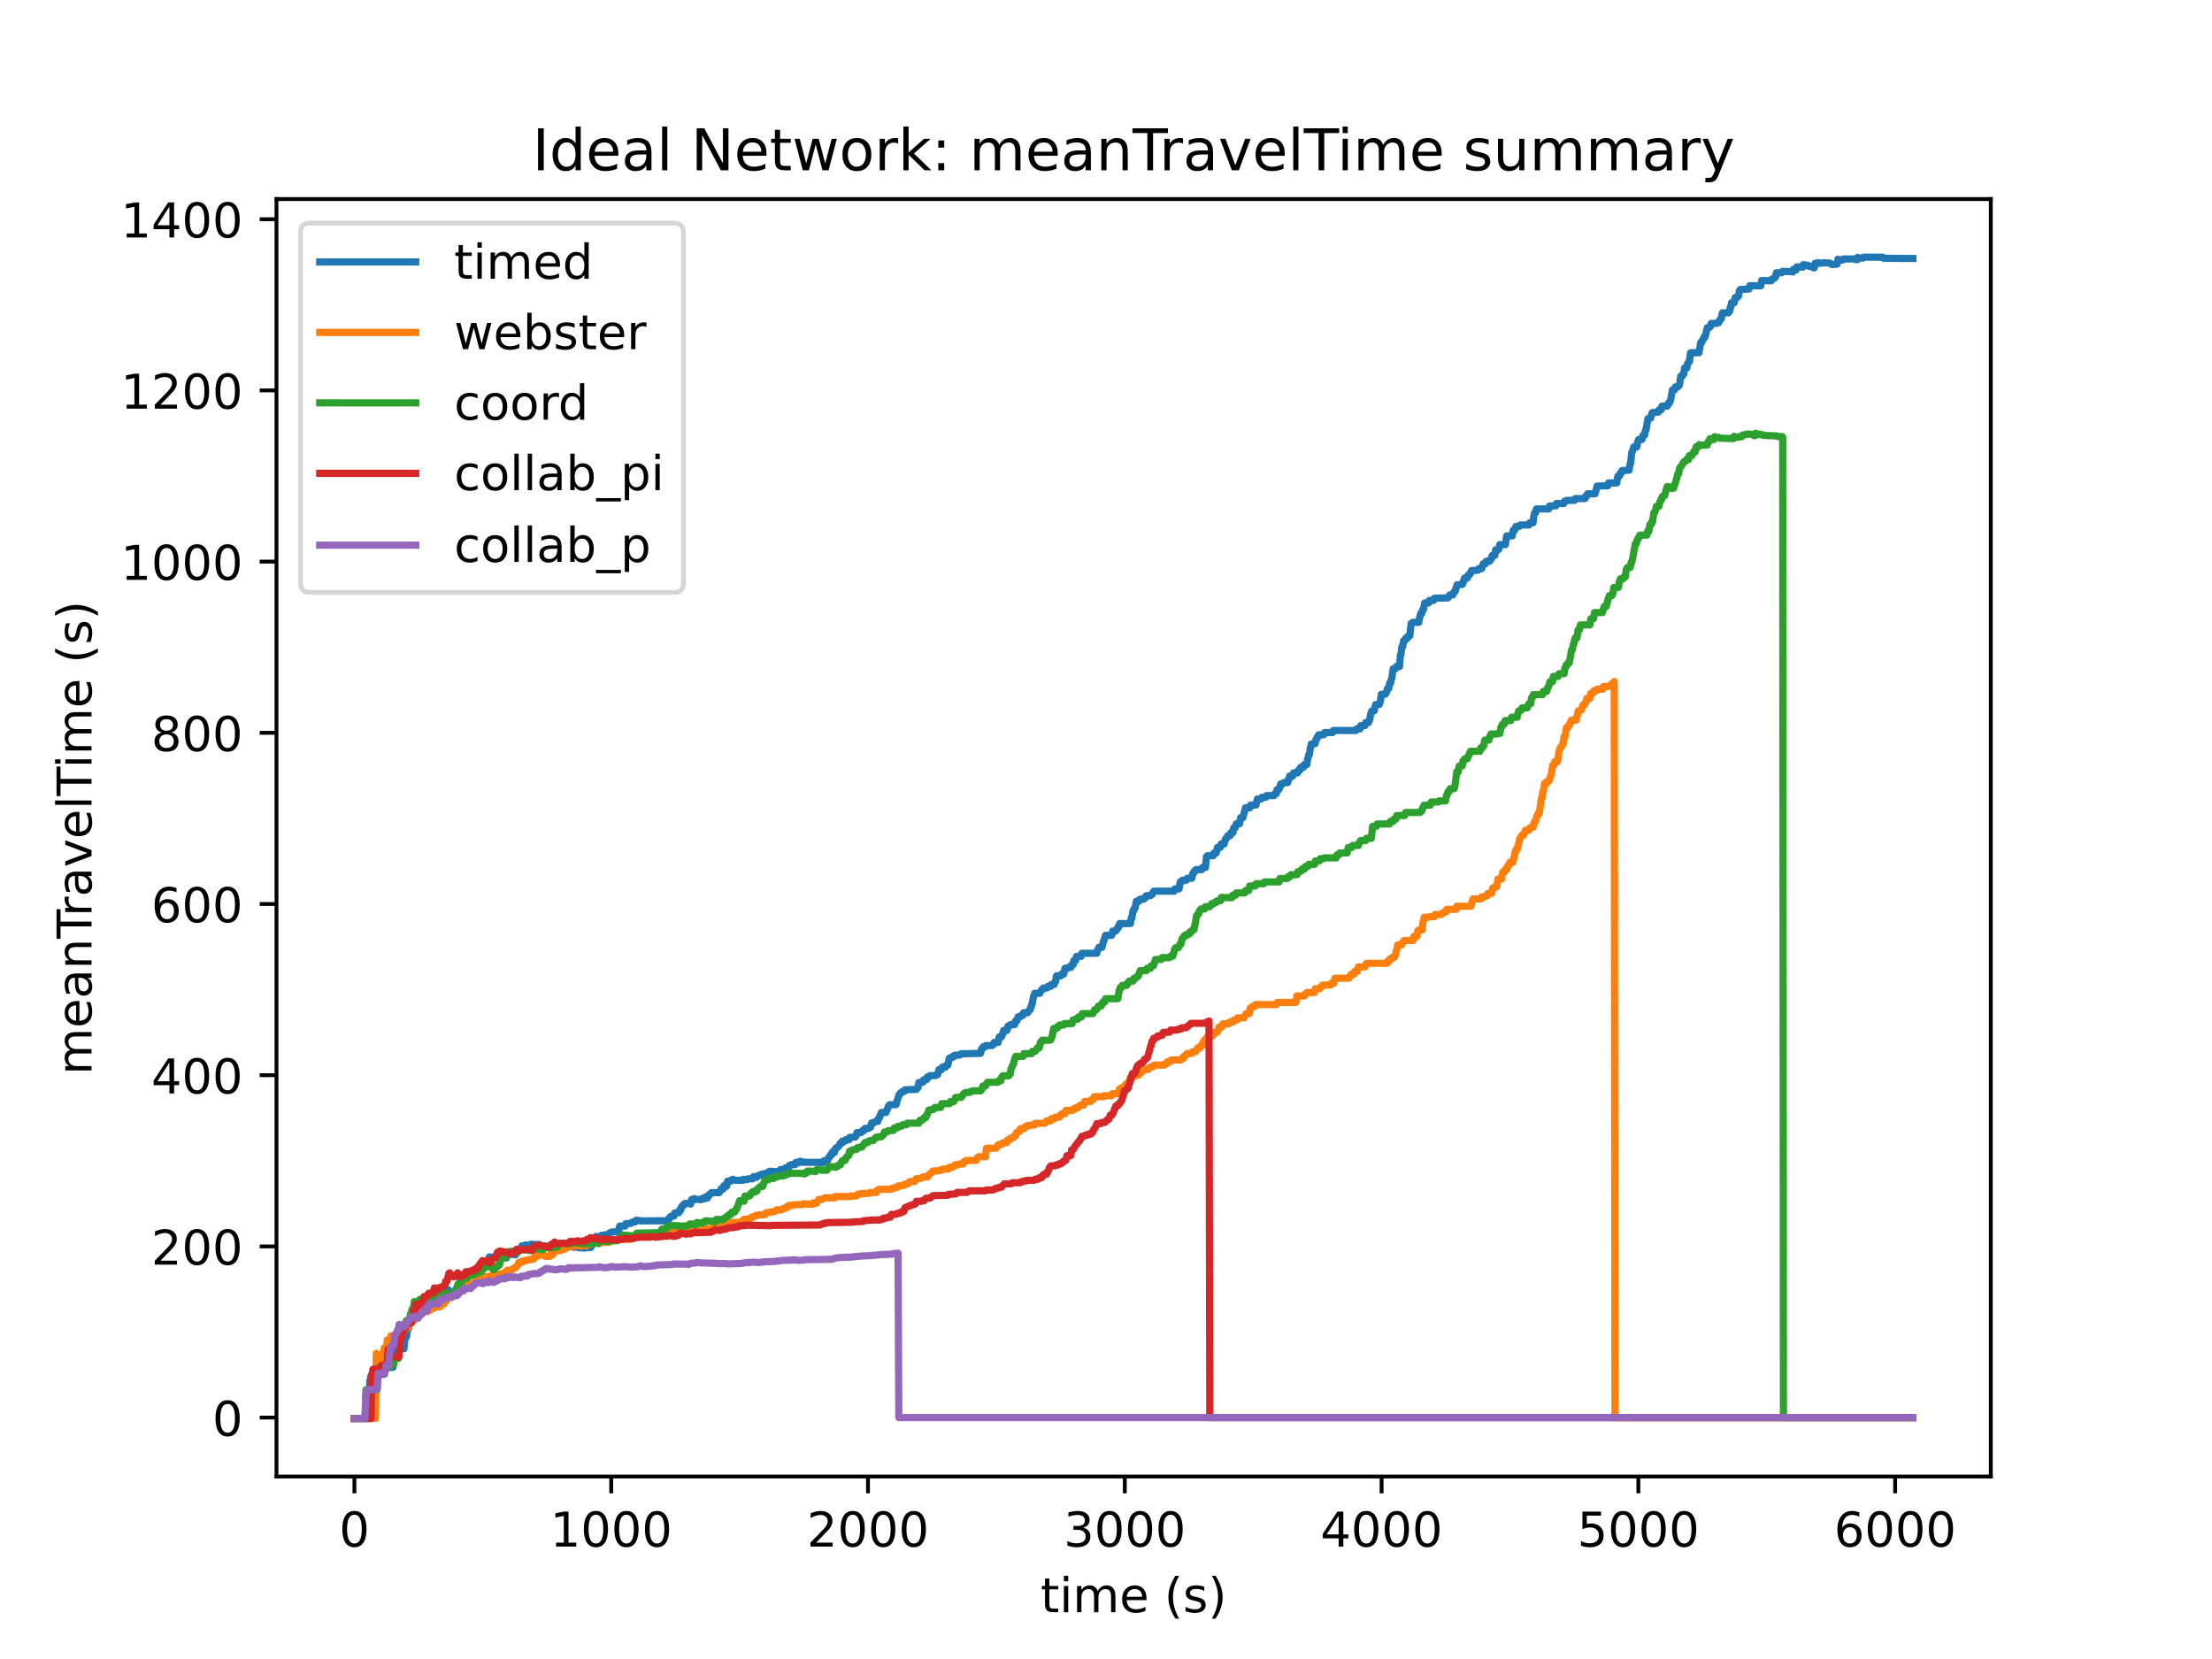 <?xml version="1.0" encoding="utf-8" standalone="no"?>
<!DOCTYPE svg PUBLIC "-//W3C//DTD SVG 1.1//EN"
  "http://www.w3.org/Graphics/SVG/1.1/DTD/svg11.dtd">
<!-- Created with matplotlib (https://matplotlib.org/) -->
<svg height="345.6pt" version="1.1" viewBox="0 0 460.8 345.6" width="460.8pt" xmlns="http://www.w3.org/2000/svg" xmlns:xlink="http://www.w3.org/1999/xlink">
 <defs>
  <style type="text/css">
*{stroke-linecap:butt;stroke-linejoin:round;}
  </style>
 </defs>
 <g id="figure_1">
  <g id="patch_1">
   <path d="M 0 345.6 
L 460.8 345.6 
L 460.8 0 
L 0 0 
z
" style="fill:#ffffff;"/>
  </g>
  <g id="axes_1">
   <g id="patch_2">
    <path d="M 57.6 307.584 
L 414.72 307.584 
L 414.72 41.472 
L 57.6 41.472 
z
" style="fill:#ffffff;"/>
   </g>
   <g id="matplotlib.axis_1">
    <g id="xtick_1">
     <g id="line2d_1">
      <defs>
       <path d="M 0 0 
L 0 3.5 
" id="m4327eb8cdc" style="stroke:#000000;stroke-width:0.8;"/>
      </defs>
      <g>
       <use style="stroke:#000000;stroke-width:0.8;" x="73.833" xlink:href="#m4327eb8cdc" y="307.584"/>
      </g>
     </g>
     <g id="text_1">
      <!-- 0 -->
      <defs>
       <path d="M 31.781 66.406 
Q 24.172 66.406 20.328 58.906 
Q 16.5 51.422 16.5 36.375 
Q 16.5 21.391 20.328 13.891 
Q 24.172 6.391 31.781 6.391 
Q 39.453 6.391 43.281 13.891 
Q 47.125 21.391 47.125 36.375 
Q 47.125 51.422 43.281 58.906 
Q 39.453 66.406 31.781 66.406 
z
M 31.781 74.219 
Q 44.047 74.219 50.516 64.516 
Q 56.984 54.828 56.984 36.375 
Q 56.984 17.969 50.516 8.266 
Q 44.047 -1.422 31.781 -1.422 
Q 19.531 -1.422 13.062 8.266 
Q 6.594 17.969 6.594 36.375 
Q 6.594 54.828 13.062 64.516 
Q 19.531 74.219 31.781 74.219 
z
" id="DejaVuSans-48"/>
      </defs>
      <g transform="translate(70.651 322.182)scale(0.1 -0.1)">
       <use xlink:href="#DejaVuSans-48"/>
      </g>
     </g>
    </g>
    <g id="xtick_2">
     <g id="line2d_2">
      <g>
       <use style="stroke:#000000;stroke-width:0.8;" x="127.327" xlink:href="#m4327eb8cdc" y="307.584"/>
      </g>
     </g>
     <g id="text_2">
      <!-- 1000 -->
      <defs>
       <path d="M 12.406 8.297 
L 28.516 8.297 
L 28.516 63.922 
L 10.984 60.406 
L 10.984 69.391 
L 28.422 72.906 
L 38.281 72.906 
L 38.281 8.297 
L 54.391 8.297 
L 54.391 0 
L 12.406 0 
z
" id="DejaVuSans-49"/>
      </defs>
      <g transform="translate(114.602 322.182)scale(0.1 -0.1)">
       <use xlink:href="#DejaVuSans-49"/>
       <use x="63.623" xlink:href="#DejaVuSans-48"/>
       <use x="127.246" xlink:href="#DejaVuSans-48"/>
       <use x="190.869" xlink:href="#DejaVuSans-48"/>
      </g>
     </g>
    </g>
    <g id="xtick_3">
     <g id="line2d_3">
      <g>
       <use style="stroke:#000000;stroke-width:0.8;" x="180.821" xlink:href="#m4327eb8cdc" y="307.584"/>
      </g>
     </g>
     <g id="text_3">
      <!-- 2000 -->
      <defs>
       <path d="M 19.188 8.297 
L 53.609 8.297 
L 53.609 0 
L 7.328 0 
L 7.328 8.297 
Q 12.938 14.109 22.625 23.891 
Q 32.328 33.688 34.812 36.531 
Q 39.547 41.844 41.422 45.531 
Q 43.312 49.219 43.312 52.781 
Q 43.312 58.594 39.234 62.25 
Q 35.156 65.922 28.609 65.922 
Q 23.969 65.922 18.812 64.312 
Q 13.672 62.703 7.812 59.422 
L 7.812 69.391 
Q 13.766 71.781 18.938 73 
Q 24.125 74.219 28.422 74.219 
Q 39.75 74.219 46.484 68.547 
Q 53.219 62.891 53.219 53.422 
Q 53.219 48.922 51.531 44.891 
Q 49.859 40.875 45.406 35.406 
Q 44.188 33.984 37.641 27.219 
Q 31.109 20.453 19.188 8.297 
z
" id="DejaVuSans-50"/>
      </defs>
      <g transform="translate(168.096 322.182)scale(0.1 -0.1)">
       <use xlink:href="#DejaVuSans-50"/>
       <use x="63.623" xlink:href="#DejaVuSans-48"/>
       <use x="127.246" xlink:href="#DejaVuSans-48"/>
       <use x="190.869" xlink:href="#DejaVuSans-48"/>
      </g>
     </g>
    </g>
    <g id="xtick_4">
     <g id="line2d_4">
      <g>
       <use style="stroke:#000000;stroke-width:0.8;" x="234.314" xlink:href="#m4327eb8cdc" y="307.584"/>
      </g>
     </g>
     <g id="text_4">
      <!-- 3000 -->
      <defs>
       <path d="M 40.578 39.312 
Q 47.656 37.797 51.625 33 
Q 55.609 28.219 55.609 21.188 
Q 55.609 10.406 48.188 4.484 
Q 40.766 -1.422 27.094 -1.422 
Q 22.516 -1.422 17.656 -0.516 
Q 12.797 0.391 7.625 2.203 
L 7.625 11.719 
Q 11.719 9.328 16.594 8.109 
Q 21.484 6.891 26.812 6.891 
Q 36.078 6.891 40.938 10.547 
Q 45.797 14.203 45.797 21.188 
Q 45.797 27.641 41.281 31.266 
Q 36.766 34.906 28.719 34.906 
L 20.219 34.906 
L 20.219 43.016 
L 29.109 43.016 
Q 36.375 43.016 40.234 45.922 
Q 44.094 48.828 44.094 54.297 
Q 44.094 59.906 40.109 62.906 
Q 36.141 65.922 28.719 65.922 
Q 24.656 65.922 20.016 65.031 
Q 15.375 64.156 9.812 62.312 
L 9.812 71.094 
Q 15.438 72.656 20.344 73.438 
Q 25.25 74.219 29.594 74.219 
Q 40.828 74.219 47.359 69.109 
Q 53.906 64.016 53.906 55.328 
Q 53.906 49.266 50.438 45.094 
Q 46.969 40.922 40.578 39.312 
z
" id="DejaVuSans-51"/>
      </defs>
      <g transform="translate(221.589 322.182)scale(0.1 -0.1)">
       <use xlink:href="#DejaVuSans-51"/>
       <use x="63.623" xlink:href="#DejaVuSans-48"/>
       <use x="127.246" xlink:href="#DejaVuSans-48"/>
       <use x="190.869" xlink:href="#DejaVuSans-48"/>
      </g>
     </g>
    </g>
    <g id="xtick_5">
     <g id="line2d_5">
      <g>
       <use style="stroke:#000000;stroke-width:0.8;" x="287.808" xlink:href="#m4327eb8cdc" y="307.584"/>
      </g>
     </g>
     <g id="text_5">
      <!-- 4000 -->
      <defs>
       <path d="M 37.797 64.312 
L 12.891 25.391 
L 37.797 25.391 
z
M 35.203 72.906 
L 47.609 72.906 
L 47.609 25.391 
L 58.016 25.391 
L 58.016 17.188 
L 47.609 17.188 
L 47.609 0 
L 37.797 0 
L 37.797 17.188 
L 4.891 17.188 
L 4.891 26.703 
z
" id="DejaVuSans-52"/>
      </defs>
      <g transform="translate(275.083 322.182)scale(0.1 -0.1)">
       <use xlink:href="#DejaVuSans-52"/>
       <use x="63.623" xlink:href="#DejaVuSans-48"/>
       <use x="127.246" xlink:href="#DejaVuSans-48"/>
       <use x="190.869" xlink:href="#DejaVuSans-48"/>
      </g>
     </g>
    </g>
    <g id="xtick_6">
     <g id="line2d_6">
      <g>
       <use style="stroke:#000000;stroke-width:0.8;" x="341.302" xlink:href="#m4327eb8cdc" y="307.584"/>
      </g>
     </g>
     <g id="text_6">
      <!-- 5000 -->
      <defs>
       <path d="M 10.797 72.906 
L 49.516 72.906 
L 49.516 64.594 
L 19.828 64.594 
L 19.828 46.734 
Q 21.969 47.469 24.109 47.828 
Q 26.266 48.188 28.422 48.188 
Q 40.625 48.188 47.75 41.5 
Q 54.891 34.812 54.891 23.391 
Q 54.891 11.625 47.562 5.094 
Q 40.234 -1.422 26.906 -1.422 
Q 22.312 -1.422 17.547 -0.641 
Q 12.797 0.141 7.719 1.703 
L 7.719 11.625 
Q 12.109 9.234 16.797 8.062 
Q 21.484 6.891 26.703 6.891 
Q 35.156 6.891 40.078 11.328 
Q 45.016 15.766 45.016 23.391 
Q 45.016 31 40.078 35.438 
Q 35.156 39.891 26.703 39.891 
Q 22.75 39.891 18.812 39.016 
Q 14.891 38.141 10.797 36.281 
z
" id="DejaVuSans-53"/>
      </defs>
      <g transform="translate(328.577 322.182)scale(0.1 -0.1)">
       <use xlink:href="#DejaVuSans-53"/>
       <use x="63.623" xlink:href="#DejaVuSans-48"/>
       <use x="127.246" xlink:href="#DejaVuSans-48"/>
       <use x="190.869" xlink:href="#DejaVuSans-48"/>
      </g>
     </g>
    </g>
    <g id="xtick_7">
     <g id="line2d_7">
      <g>
       <use style="stroke:#000000;stroke-width:0.8;" x="394.796" xlink:href="#m4327eb8cdc" y="307.584"/>
      </g>
     </g>
     <g id="text_7">
      <!-- 6000 -->
      <defs>
       <path d="M 33.016 40.375 
Q 26.375 40.375 22.484 35.828 
Q 18.609 31.297 18.609 23.391 
Q 18.609 15.531 22.484 10.953 
Q 26.375 6.391 33.016 6.391 
Q 39.656 6.391 43.531 10.953 
Q 47.406 15.531 47.406 23.391 
Q 47.406 31.297 43.531 35.828 
Q 39.656 40.375 33.016 40.375 
z
M 52.594 71.297 
L 52.594 62.312 
Q 48.875 64.062 45.094 64.984 
Q 41.312 65.922 37.594 65.922 
Q 27.828 65.922 22.672 59.328 
Q 17.531 52.734 16.797 39.406 
Q 19.672 43.656 24.016 45.922 
Q 28.375 48.188 33.594 48.188 
Q 44.578 48.188 50.953 41.516 
Q 57.328 34.859 57.328 23.391 
Q 57.328 12.156 50.688 5.359 
Q 44.047 -1.422 33.016 -1.422 
Q 20.359 -1.422 13.672 8.266 
Q 6.984 17.969 6.984 36.375 
Q 6.984 53.656 15.188 63.938 
Q 23.391 74.219 37.203 74.219 
Q 40.922 74.219 44.703 73.484 
Q 48.484 72.75 52.594 71.297 
z
" id="DejaVuSans-54"/>
      </defs>
      <g transform="translate(382.071 322.182)scale(0.1 -0.1)">
       <use xlink:href="#DejaVuSans-54"/>
       <use x="63.623" xlink:href="#DejaVuSans-48"/>
       <use x="127.246" xlink:href="#DejaVuSans-48"/>
       <use x="190.869" xlink:href="#DejaVuSans-48"/>
      </g>
     </g>
    </g>
    <g id="text_8">
     <!-- time (s) -->
     <defs>
      <path d="M 18.312 70.219 
L 18.312 54.688 
L 36.812 54.688 
L 36.812 47.703 
L 18.312 47.703 
L 18.312 18.016 
Q 18.312 11.328 20.141 9.422 
Q 21.969 7.516 27.594 7.516 
L 36.812 7.516 
L 36.812 0 
L 27.594 0 
Q 17.188 0 13.234 3.875 
Q 9.281 7.766 9.281 18.016 
L 9.281 47.703 
L 2.688 47.703 
L 2.688 54.688 
L 9.281 54.688 
L 9.281 70.219 
z
" id="DejaVuSans-116"/>
      <path d="M 9.422 54.688 
L 18.406 54.688 
L 18.406 0 
L 9.422 0 
z
M 9.422 75.984 
L 18.406 75.984 
L 18.406 64.594 
L 9.422 64.594 
z
" id="DejaVuSans-105"/>
      <path d="M 52 44.188 
Q 55.375 50.25 60.062 53.125 
Q 64.75 56 71.094 56 
Q 79.641 56 84.281 50.016 
Q 88.922 44.047 88.922 33.016 
L 88.922 0 
L 79.891 0 
L 79.891 32.719 
Q 79.891 40.578 77.094 44.375 
Q 74.312 48.188 68.609 48.188 
Q 61.625 48.188 57.562 43.547 
Q 53.516 38.922 53.516 30.906 
L 53.516 0 
L 44.484 0 
L 44.484 32.719 
Q 44.484 40.625 41.703 44.406 
Q 38.922 48.188 33.109 48.188 
Q 26.219 48.188 22.156 43.531 
Q 18.109 38.875 18.109 30.906 
L 18.109 0 
L 9.078 0 
L 9.078 54.688 
L 18.109 54.688 
L 18.109 46.188 
Q 21.188 51.219 25.484 53.609 
Q 29.781 56 35.688 56 
Q 41.656 56 45.828 52.969 
Q 50 49.953 52 44.188 
z
" id="DejaVuSans-109"/>
      <path d="M 56.203 29.594 
L 56.203 25.203 
L 14.891 25.203 
Q 15.484 15.922 20.484 11.062 
Q 25.484 6.203 34.422 6.203 
Q 39.594 6.203 44.453 7.469 
Q 49.312 8.734 54.109 11.281 
L 54.109 2.781 
Q 49.266 0.734 44.188 -0.344 
Q 39.109 -1.422 33.891 -1.422 
Q 20.797 -1.422 13.156 6.188 
Q 5.516 13.812 5.516 26.812 
Q 5.516 40.234 12.766 48.109 
Q 20.016 56 32.328 56 
Q 43.359 56 49.781 48.891 
Q 56.203 41.797 56.203 29.594 
z
M 47.219 32.234 
Q 47.125 39.594 43.094 43.984 
Q 39.062 48.391 32.422 48.391 
Q 24.906 48.391 20.391 44.141 
Q 15.875 39.891 15.188 32.172 
z
" id="DejaVuSans-101"/>
      <path id="DejaVuSans-32"/>
      <path d="M 31 75.875 
Q 24.469 64.656 21.281 53.656 
Q 18.109 42.672 18.109 31.391 
Q 18.109 20.125 21.312 9.062 
Q 24.516 -2 31 -13.188 
L 23.188 -13.188 
Q 15.875 -1.703 12.234 9.375 
Q 8.594 20.453 8.594 31.391 
Q 8.594 42.281 12.203 53.312 
Q 15.828 64.359 23.188 75.875 
z
" id="DejaVuSans-40"/>
      <path d="M 44.281 53.078 
L 44.281 44.578 
Q 40.484 46.531 36.375 47.5 
Q 32.281 48.484 27.875 48.484 
Q 21.188 48.484 17.844 46.438 
Q 14.5 44.391 14.5 40.281 
Q 14.5 37.156 16.891 35.375 
Q 19.281 33.594 26.516 31.984 
L 29.594 31.297 
Q 39.156 29.25 43.188 25.516 
Q 47.219 21.781 47.219 15.094 
Q 47.219 7.469 41.188 3.016 
Q 35.156 -1.422 24.609 -1.422 
Q 20.219 -1.422 15.453 -0.562 
Q 10.688 0.297 5.422 2 
L 5.422 11.281 
Q 10.406 8.688 15.234 7.391 
Q 20.062 6.109 24.812 6.109 
Q 31.156 6.109 34.562 8.281 
Q 37.984 10.453 37.984 14.406 
Q 37.984 18.062 35.516 20.016 
Q 33.062 21.969 24.703 23.781 
L 21.578 24.516 
Q 13.234 26.266 9.516 29.906 
Q 5.812 33.547 5.812 39.891 
Q 5.812 47.609 11.281 51.797 
Q 16.75 56 26.812 56 
Q 31.781 56 36.172 55.266 
Q 40.578 54.547 44.281 53.078 
z
" id="DejaVuSans-115"/>
      <path d="M 8.016 75.875 
L 15.828 75.875 
Q 23.141 64.359 26.781 53.312 
Q 30.422 42.281 30.422 31.391 
Q 30.422 20.453 26.781 9.375 
Q 23.141 -1.703 15.828 -13.188 
L 8.016 -13.188 
Q 14.5 -2 17.703 9.062 
Q 20.906 20.125 20.906 31.391 
Q 20.906 42.672 17.703 53.656 
Q 14.5 64.656 8.016 75.875 
z
" id="DejaVuSans-41"/>
     </defs>
     <g transform="translate(216.769 335.861)scale(0.1 -0.1)">
      <use xlink:href="#DejaVuSans-116"/>
      <use x="39.209" xlink:href="#DejaVuSans-105"/>
      <use x="66.992" xlink:href="#DejaVuSans-109"/>
      <use x="164.404" xlink:href="#DejaVuSans-101"/>
      <use x="225.928" xlink:href="#DejaVuSans-32"/>
      <use x="257.715" xlink:href="#DejaVuSans-40"/>
      <use x="296.729" xlink:href="#DejaVuSans-115"/>
      <use x="348.828" xlink:href="#DejaVuSans-41"/>
     </g>
    </g>
   </g>
   <g id="matplotlib.axis_2">
    <g id="ytick_1">
     <g id="line2d_8">
      <defs>
       <path d="M 0 0 
L -3.5 0 
" id="md12e965040" style="stroke:#000000;stroke-width:0.8;"/>
      </defs>
      <g>
       <use style="stroke:#000000;stroke-width:0.8;" x="57.6" xlink:href="#md12e965040" y="295.31"/>
      </g>
     </g>
     <g id="text_9">
      <!-- 0 -->
      <g transform="translate(44.237 299.109)scale(0.1 -0.1)">
       <use xlink:href="#DejaVuSans-48"/>
      </g>
     </g>
    </g>
    <g id="ytick_2">
     <g id="line2d_9">
      <g>
       <use style="stroke:#000000;stroke-width:0.8;" x="57.6" xlink:href="#md12e965040" y="259.647"/>
      </g>
     </g>
     <g id="text_10">
      <!-- 200 -->
      <g transform="translate(31.512 263.446)scale(0.1 -0.1)">
       <use xlink:href="#DejaVuSans-50"/>
       <use x="63.623" xlink:href="#DejaVuSans-48"/>
       <use x="127.246" xlink:href="#DejaVuSans-48"/>
      </g>
     </g>
    </g>
    <g id="ytick_3">
     <g id="line2d_10">
      <g>
       <use style="stroke:#000000;stroke-width:0.8;" x="57.6" xlink:href="#md12e965040" y="223.984"/>
      </g>
     </g>
     <g id="text_11">
      <!-- 400 -->
      <g transform="translate(31.512 227.783)scale(0.1 -0.1)">
       <use xlink:href="#DejaVuSans-52"/>
       <use x="63.623" xlink:href="#DejaVuSans-48"/>
       <use x="127.246" xlink:href="#DejaVuSans-48"/>
      </g>
     </g>
    </g>
    <g id="ytick_4">
     <g id="line2d_11">
      <g>
       <use style="stroke:#000000;stroke-width:0.8;" x="57.6" xlink:href="#md12e965040" y="188.321"/>
      </g>
     </g>
     <g id="text_12">
      <!-- 600 -->
      <g transform="translate(31.512 192.12)scale(0.1 -0.1)">
       <use xlink:href="#DejaVuSans-54"/>
       <use x="63.623" xlink:href="#DejaVuSans-48"/>
       <use x="127.246" xlink:href="#DejaVuSans-48"/>
      </g>
     </g>
    </g>
    <g id="ytick_5">
     <g id="line2d_12">
      <g>
       <use style="stroke:#000000;stroke-width:0.8;" x="57.6" xlink:href="#md12e965040" y="152.658"/>
      </g>
     </g>
     <g id="text_13">
      <!-- 800 -->
      <defs>
       <path d="M 31.781 34.625 
Q 24.75 34.625 20.719 30.859 
Q 16.703 27.094 16.703 20.516 
Q 16.703 13.922 20.719 10.156 
Q 24.75 6.391 31.781 6.391 
Q 38.812 6.391 42.859 10.172 
Q 46.922 13.969 46.922 20.516 
Q 46.922 27.094 42.891 30.859 
Q 38.875 34.625 31.781 34.625 
z
M 21.922 38.812 
Q 15.578 40.375 12.031 44.719 
Q 8.5 49.078 8.5 55.328 
Q 8.5 64.062 14.719 69.141 
Q 20.953 74.219 31.781 74.219 
Q 42.672 74.219 48.875 69.141 
Q 55.078 64.062 55.078 55.328 
Q 55.078 49.078 51.531 44.719 
Q 48 40.375 41.703 38.812 
Q 48.828 37.156 52.797 32.312 
Q 56.781 27.484 56.781 20.516 
Q 56.781 9.906 50.312 4.234 
Q 43.844 -1.422 31.781 -1.422 
Q 19.734 -1.422 13.25 4.234 
Q 6.781 9.906 6.781 20.516 
Q 6.781 27.484 10.781 32.312 
Q 14.797 37.156 21.922 38.812 
z
M 18.312 54.391 
Q 18.312 48.734 21.844 45.562 
Q 25.391 42.391 31.781 42.391 
Q 38.141 42.391 41.719 45.562 
Q 45.312 48.734 45.312 54.391 
Q 45.312 60.062 41.719 63.234 
Q 38.141 66.406 31.781 66.406 
Q 25.391 66.406 21.844 63.234 
Q 18.312 60.062 18.312 54.391 
z
" id="DejaVuSans-56"/>
      </defs>
      <g transform="translate(31.512 156.457)scale(0.1 -0.1)">
       <use xlink:href="#DejaVuSans-56"/>
       <use x="63.623" xlink:href="#DejaVuSans-48"/>
       <use x="127.246" xlink:href="#DejaVuSans-48"/>
      </g>
     </g>
    </g>
    <g id="ytick_6">
     <g id="line2d_13">
      <g>
       <use style="stroke:#000000;stroke-width:0.8;" x="57.6" xlink:href="#md12e965040" y="116.995"/>
      </g>
     </g>
     <g id="text_14">
      <!-- 1000 -->
      <g transform="translate(25.15 120.794)scale(0.1 -0.1)">
       <use xlink:href="#DejaVuSans-49"/>
       <use x="63.623" xlink:href="#DejaVuSans-48"/>
       <use x="127.246" xlink:href="#DejaVuSans-48"/>
       <use x="190.869" xlink:href="#DejaVuSans-48"/>
      </g>
     </g>
    </g>
    <g id="ytick_7">
     <g id="line2d_14">
      <g>
       <use style="stroke:#000000;stroke-width:0.8;" x="57.6" xlink:href="#md12e965040" y="81.332"/>
      </g>
     </g>
     <g id="text_15">
      <!-- 1200 -->
      <g transform="translate(25.15 85.131)scale(0.1 -0.1)">
       <use xlink:href="#DejaVuSans-49"/>
       <use x="63.623" xlink:href="#DejaVuSans-50"/>
       <use x="127.246" xlink:href="#DejaVuSans-48"/>
       <use x="190.869" xlink:href="#DejaVuSans-48"/>
      </g>
     </g>
    </g>
    <g id="ytick_8">
     <g id="line2d_15">
      <g>
       <use style="stroke:#000000;stroke-width:0.8;" x="57.6" xlink:href="#md12e965040" y="45.669"/>
      </g>
     </g>
     <g id="text_16">
      <!-- 1400 -->
      <g transform="translate(25.15 49.468)scale(0.1 -0.1)">
       <use xlink:href="#DejaVuSans-49"/>
       <use x="63.623" xlink:href="#DejaVuSans-52"/>
       <use x="127.246" xlink:href="#DejaVuSans-48"/>
       <use x="190.869" xlink:href="#DejaVuSans-48"/>
      </g>
     </g>
    </g>
    <g id="text_17">
     <!-- meanTravelTime (s) -->
     <defs>
      <path d="M 34.281 27.484 
Q 23.391 27.484 19.188 25 
Q 14.984 22.516 14.984 16.5 
Q 14.984 11.719 18.141 8.906 
Q 21.297 6.109 26.703 6.109 
Q 34.188 6.109 38.703 11.406 
Q 43.219 16.703 43.219 25.484 
L 43.219 27.484 
z
M 52.203 31.203 
L 52.203 0 
L 43.219 0 
L 43.219 8.297 
Q 40.141 3.328 35.547 0.953 
Q 30.953 -1.422 24.312 -1.422 
Q 15.922 -1.422 10.953 3.297 
Q 6 8.016 6 15.922 
Q 6 25.141 12.172 29.828 
Q 18.359 34.516 30.609 34.516 
L 43.219 34.516 
L 43.219 35.406 
Q 43.219 41.609 39.141 45 
Q 35.062 48.391 27.688 48.391 
Q 23 48.391 18.547 47.266 
Q 14.109 46.141 10.016 43.891 
L 10.016 52.203 
Q 14.938 54.109 19.578 55.047 
Q 24.219 56 28.609 56 
Q 40.484 56 46.344 49.844 
Q 52.203 43.703 52.203 31.203 
z
" id="DejaVuSans-97"/>
      <path d="M 54.891 33.016 
L 54.891 0 
L 45.906 0 
L 45.906 32.719 
Q 45.906 40.484 42.875 44.328 
Q 39.844 48.188 33.797 48.188 
Q 26.516 48.188 22.312 43.547 
Q 18.109 38.922 18.109 30.906 
L 18.109 0 
L 9.078 0 
L 9.078 54.688 
L 18.109 54.688 
L 18.109 46.188 
Q 21.344 51.125 25.703 53.562 
Q 30.078 56 35.797 56 
Q 45.219 56 50.047 50.172 
Q 54.891 44.344 54.891 33.016 
z
" id="DejaVuSans-110"/>
      <path d="M -0.297 72.906 
L 61.375 72.906 
L 61.375 64.594 
L 35.5 64.594 
L 35.5 0 
L 25.594 0 
L 25.594 64.594 
L -0.297 64.594 
z
" id="DejaVuSans-84"/>
      <path d="M 41.109 46.297 
Q 39.594 47.172 37.812 47.578 
Q 36.031 48 33.891 48 
Q 26.266 48 22.188 43.047 
Q 18.109 38.094 18.109 28.812 
L 18.109 0 
L 9.078 0 
L 9.078 54.688 
L 18.109 54.688 
L 18.109 46.188 
Q 20.953 51.172 25.484 53.578 
Q 30.031 56 36.531 56 
Q 37.453 56 38.578 55.875 
Q 39.703 55.766 41.062 55.516 
z
" id="DejaVuSans-114"/>
      <path d="M 2.984 54.688 
L 12.5 54.688 
L 29.594 8.797 
L 46.688 54.688 
L 56.203 54.688 
L 35.688 0 
L 23.484 0 
z
" id="DejaVuSans-118"/>
      <path d="M 9.422 75.984 
L 18.406 75.984 
L 18.406 0 
L 9.422 0 
z
" id="DejaVuSans-108"/>
     </defs>
     <g transform="translate(19.07 223.898)rotate(-90)scale(0.1 -0.1)">
      <use xlink:href="#DejaVuSans-109"/>
      <use x="97.412" xlink:href="#DejaVuSans-101"/>
      <use x="158.936" xlink:href="#DejaVuSans-97"/>
      <use x="220.215" xlink:href="#DejaVuSans-110"/>
      <use x="283.594" xlink:href="#DejaVuSans-84"/>
      <use x="329.928" xlink:href="#DejaVuSans-114"/>
      <use x="371.041" xlink:href="#DejaVuSans-97"/>
      <use x="432.32" xlink:href="#DejaVuSans-118"/>
      <use x="491.5" xlink:href="#DejaVuSans-101"/>
      <use x="553.023" xlink:href="#DejaVuSans-108"/>
      <use x="580.807" xlink:href="#DejaVuSans-84"/>
      <use x="638.766" xlink:href="#DejaVuSans-105"/>
      <use x="666.549" xlink:href="#DejaVuSans-109"/>
      <use x="763.961" xlink:href="#DejaVuSans-101"/>
      <use x="825.484" xlink:href="#DejaVuSans-32"/>
      <use x="857.271" xlink:href="#DejaVuSans-40"/>
      <use x="896.285" xlink:href="#DejaVuSans-115"/>
      <use x="948.385" xlink:href="#DejaVuSans-41"/>
     </g>
    </g>
   </g>
   <g id="line2d_16">
    <path clip-path="url(#p7c03dd9f4a)" d="M 73.833 295.488 
L 76.882 295.488 
L 77.042 287.642 
L 77.096 287.642 
L 77.256 286.661 
L 77.952 286.661 
L 78.112 288.118 
L 78.647 288.118 
L 78.808 286.26 
L 80.092 286.26 
L 80.252 285.087 
L 80.412 284.051 
L 80.519 284.051 
L 80.68 284.855 
L 81.857 284.855 
L 82.017 281.883 
L 82.499 281.883 
L 82.659 280.98 
L 84.157 280.98 
L 84.318 279.292 
L 84.478 278.384 
L 84.692 278.446 
L 84.906 276.865 
L 85.066 276.865 
L 85.227 275.328 
L 85.601 275.328 
L 85.762 274.606 
L 86.136 274.606 
L 86.297 274.384 
L 86.457 274.384 
L 86.618 273.835 
L 86.671 273.835 
L 87.046 272.462 
L 88.383 272.362 
L 88.544 272.717 
L 88.758 272.717 
L 88.918 271.497 
L 88.972 271.497 
L 89.132 270.702 
L 89.185 270.866 
L 89.239 270.734 
L 89.934 270.734 
L 90.041 270.608 
L 90.255 270.654 
L 90.362 270.654 
L 90.416 270.945 
L 90.469 270.69 
L 90.63 270.69 
L 90.79 270.042 
L 90.951 269.713 
L 91.004 270.258 
L 91.058 269.754 
L 91.111 269.754 
L 91.272 269.146 
L 91.486 269.146 
L 91.646 269.461 
L 92.556 269.438 
L 92.93 268.685 
L 93.091 268.685 
L 93.144 269.051 
L 93.251 268.6 
L 93.358 268.648 
L 93.518 269.087 
L 93.732 269.08 
L 93.893 269.44 
L 94.695 269.422 
L 94.749 269.133 
L 94.802 269.17 
L 94.909 269.17 
L 95.07 268.659 
L 95.391 268.659 
L 95.551 268.177 
L 95.765 267.261 
L 95.819 267.261 
L 95.926 266.489 
L 95.979 266.526 
L 96.033 266.571 
L 96.193 266.194 
L 96.354 266.194 
L 96.568 265.54 
L 97.049 265.535 
L 97.21 265.362 
L 98.44 265.331 
L 98.6 264.909 
L 98.975 264.909 
L 99.135 264.267 
L 99.403 264.176 
L 99.456 264.176 
L 99.617 263.759 
L 99.67 263.759 
L 99.831 263.928 
L 99.884 263.837 
L 100.045 263.438 
L 100.205 263.324 
L 101.115 263.324 
L 101.275 263.199 
L 101.382 263.199 
L 101.596 262.594 
L 101.703 262.594 
L 101.917 261.852 
L 102.131 261.852 
L 102.291 262.024 
L 102.933 262.134 
L 103.04 261.719 
L 103.254 262.05 
L 103.415 261.922 
L 103.682 262.163 
L 104.271 262.218 
L 104.485 261.799 
L 104.699 261.799 
L 104.859 261.999 
L 105.501 262.065 
L 105.715 261.305 
L 105.822 261.437 
L 105.983 261.244 
L 107.106 261.351 
L 107.266 261.414 
L 107.427 261.41 
L 107.641 260.966 
L 107.855 260.863 
L 108.015 260.67 
L 108.55 259.994 
L 108.711 259.533 
L 109.085 259.552 
L 109.246 259.552 
L 109.406 259.367 
L 109.674 259.367 
L 109.888 259.67 
L 110.048 259.67 
L 110.209 259.472 
L 110.316 259.472 
L 110.476 259.226 
L 110.69 259.192 
L 111.278 259.256 
L 111.332 259.322 
L 111.385 259.265 
L 112.348 259.256 
L 112.562 259.527 
L 114.542 259.597 
L 114.702 259.682 
L 117.002 259.654 
L 117.163 259.884 
L 117.377 259.884 
L 117.537 259.447 
L 118.821 259.5 
L 119.035 259.718 
L 119.41 259.772 
L 119.57 259.836 
L 119.731 259.766 
L 120.372 259.779 
L 120.533 259.902 
L 121.977 259.993 
L 122.084 259.747 
L 122.245 259.837 
L 122.994 259.895 
L 123.154 259.568 
L 123.261 259.568 
L 123.315 258.853 
L 123.422 258.875 
L 123.796 258.875 
L 123.957 258.447 
L 124.01 258.447 
L 124.17 257.582 
L 124.759 257.65 
L 124.919 257.721 
L 125.08 257.721 
L 125.294 257.329 
L 125.454 257.437 
L 125.722 257.493 
L 125.882 257.236 
L 126.578 257.234 
L 126.738 257.029 
L 126.845 257.029 
L 127.006 256.815 
L 127.166 256.745 
L 127.487 256.646 
L 127.808 256.624 
L 128.717 256.573 
L 128.878 256.205 
L 128.931 256.205 
L 129.092 255.41 
L 130.215 255.403 
L 130.376 254.914 
L 131.446 254.852 
L 131.606 254.679 
L 131.66 254.679 
L 131.82 254.543 
L 132.355 254.543 
L 132.516 254.196 
L 133.264 254.272 
L 133.532 254.336 
L 139.202 254.303 
L 139.363 253.785 
L 139.523 253.785 
L 139.684 253.415 
L 139.898 253.338 
L 140.058 253.283 
L 140.272 253.333 
L 140.379 253.333 
L 140.54 252.685 
L 141.396 252.641 
L 141.556 252.067 
L 141.77 252.156 
L 141.93 251.467 
L 142.091 251.467 
L 142.305 250.988 
L 142.519 251.018 
L 142.679 250.701 
L 143.696 250.701 
L 143.856 250.833 
L 144.017 250.169 
L 144.07 249.877 
L 144.124 249.959 
L 144.498 249.989 
L 144.605 249.688 
L 144.98 249.818 
L 146.05 249.923 
L 146.21 249.698 
L 146.691 249.741 
L 146.798 249.435 
L 146.959 249.513 
L 147.333 249.59 
L 147.494 249.051 
L 147.708 249.051 
L 147.868 248.72 
L 148.029 248.72 
L 148.189 248.447 
L 149.42 248.461 
L 149.794 248.461 
L 149.955 248.135 
L 150.062 248.135 
L 150.222 247.673 
L 150.596 247.735 
L 150.757 247.109 
L 150.81 247.001 
L 150.864 247.067 
L 151.345 247.15 
L 151.559 246.061 
L 152.201 246.061 
L 152.362 245.808 
L 152.522 245.808 
L 152.683 245.665 
L 152.843 245.776 
L 153.164 245.847 
L 153.325 245.904 
L 153.485 245.881 
L 154.769 245.881 
L 154.876 245.653 
L 155.143 245.729 
L 155.678 245.729 
L 155.839 245.563 
L 156.802 245.563 
L 156.962 245.116 
L 157.123 245.226 
L 157.604 245.262 
L 157.765 244.975 
L 157.872 244.975 
L 158.032 244.841 
L 158.621 244.841 
L 158.781 244.552 
L 158.888 244.552 
L 159.049 244.709 
L 159.583 244.663 
L 159.744 244.306 
L 160.172 244.41 
L 160.332 243.992 
L 161.937 244.087 
L 162.205 244.119 
L 162.419 244.174 
L 162.579 243.648 
L 163.168 243.664 
L 163.328 243.475 
L 163.435 243.475 
L 163.596 243.313 
L 163.756 243.26 
L 164.291 243.26 
L 164.451 242.769 
L 164.719 242.769 
L 164.879 242.605 
L 165.628 242.605 
L 165.789 242.149 
L 166.484 242.193 
L 166.645 241.901 
L 167.073 242.01 
L 167.233 242.12 
L 170.924 242.15 
L 171.085 242.266 
L 171.352 242.266 
L 171.513 241.865 
L 171.78 241.865 
L 171.941 241.726 
L 172.422 241.726 
L 172.636 241.082 
L 172.796 241.082 
L 173.01 240.571 
L 173.224 240.571 
L 173.385 239.996 
L 173.813 240.091 
L 173.92 239.463 
L 173.973 239.522 
L 174.134 239.162 
L 174.294 239.162 
L 174.455 238.948 
L 174.508 238.948 
L 174.669 238.823 
L 174.722 238.823 
L 175.043 238.128 
L 175.418 238.128 
L 175.471 237.709 
L 175.525 237.751 
L 176.113 237.673 
L 176.274 237.366 
L 176.862 237.436 
L 177.022 236.929 
L 178.146 236.87 
L 178.306 236.623 
L 178.36 236.623 
L 178.52 235.94 
L 179.376 235.94 
L 179.537 235.694 
L 179.697 235.51 
L 180.018 235.51 
L 180.179 235.053 
L 180.981 235.05 
L 181.142 234.82 
L 181.355 234.82 
L 181.569 233.916 
L 181.997 233.916 
L 182.158 233.748 
L 182.211 233.748 
L 182.372 233.609 
L 182.853 233.609 
L 183.067 232.819 
L 183.228 232.819 
L 183.388 232.213 
L 183.442 232.213 
L 183.602 231.755 
L 184.565 231.755 
L 184.833 231.024 
L 184.886 231.024 
L 185.047 230.453 
L 185.154 230.453 
L 185.314 230.128 
L 186.651 230.128 
L 187.293 228.031 
L 187.4 228.031 
L 187.561 227.685 
L 187.775 227.685 
L 187.935 227.413 
L 188.363 227.359 
L 188.524 227.022 
L 190.931 226.933 
L 191.091 226.567 
L 191.252 226.567 
L 191.412 225.505 
L 192.268 225.441 
L 192.429 224.918 
L 193.017 224.918 
L 193.178 224.351 
L 193.552 224.351 
L 193.713 224.062 
L 194.889 224.062 
L 195.05 223.871 
L 195.317 223.871 
L 195.585 222.835 
L 196.12 222.835 
L 196.28 222.308 
L 196.976 222.308 
L 197.136 221.878 
L 197.457 221.878 
L 197.725 220.487 
L 197.885 220.36 
L 198.26 220.36 
L 198.42 220.116 
L 198.688 220.116 
L 198.848 219.827 
L 200.025 219.777 
L 200.185 219.528 
L 204.251 219.433 
L 204.465 218.509 
L 204.625 218.509 
L 204.786 218.081 
L 205.16 218.081 
L 205.321 217.816 
L 206.658 217.816 
L 206.819 217.612 
L 206.926 217.612 
L 207.086 217.165 
L 207.942 217.165 
L 208.156 215.995 
L 208.637 215.995 
L 208.905 215.305 
L 209.065 214.658 
L 209.761 214.658 
L 209.975 213.747 
L 210.296 213.747 
L 210.456 213.456 
L 211.366 213.456 
L 211.526 212.716 
L 211.794 212.716 
L 211.954 212.349 
L 212.114 211.805 
L 212.542 211.805 
L 212.703 211.532 
L 213.077 211.532 
L 213.238 210.974 
L 214.094 210.974 
L 214.254 210.64 
L 214.308 210.64 
L 214.468 210.337 
L 214.629 210.337 
L 214.843 209.435 
L 214.95 209.435 
L 215.324 207.498 
L 215.378 207.498 
L 215.538 206.917 
L 216.608 206.917 
L 216.982 206.17 
L 217.196 206.17 
L 217.357 205.815 
L 218.106 205.815 
L 218.266 205.483 
L 218.855 205.483 
L 219.015 205.089 
L 219.604 205.089 
L 219.764 204.537 
L 219.871 204.537 
L 220.085 203.292 
L 220.941 203.292 
L 221.101 202.937 
L 221.583 202.937 
L 221.85 201.705 
L 222.385 201.705 
L 222.546 201.532 
L 223.081 201.532 
L 223.241 200.97 
L 223.562 200.97 
L 223.723 200.072 
L 224.097 200.072 
L 224.258 199.23 
L 225.22 199.23 
L 225.381 198.588 
L 228.484 198.588 
L 228.644 197.853 
L 228.751 197.853 
L 228.912 197.361 
L 229.554 197.361 
L 229.714 196.685 
L 229.874 196.077 
L 229.928 196.077 
L 230.302 194.854 
L 231.586 194.854 
L 231.8 193.952 
L 232.442 193.952 
L 232.603 193.636 
L 232.71 193.636 
L 232.87 193.107 
L 233.084 193.107 
L 233.245 192.388 
L 235.491 192.388 
L 235.652 191.197 
L 235.812 191.197 
L 236.026 189.692 
L 236.187 189.692 
L 236.347 189.177 
L 236.454 189.177 
L 236.722 187.766 
L 237.257 187.766 
L 237.417 187.335 
L 238.166 187.335 
L 238.327 187.033 
L 238.647 187.033 
L 238.808 186.582 
L 239.664 186.582 
L 239.824 186.324 
L 240.038 186.324 
L 240.199 185.922 
L 240.359 185.651 
L 244.585 185.651 
L 244.746 185.166 
L 245.602 185.166 
L 245.869 183.729 
L 246.137 183.729 
L 246.297 183.362 
L 247.153 183.362 
L 247.313 182.962 
L 248.276 182.962 
L 248.437 182.019 
L 248.597 182.019 
L 248.758 181.498 
L 248.972 181.498 
L 249.132 181.163 
L 250.309 181.163 
L 250.47 180.721 
L 251.112 180.721 
L 251.326 178.478 
L 251.379 178.478 
L 251.539 178.257 
L 252.716 178.257 
L 252.877 177.713 
L 253.358 177.713 
L 253.626 176.53 
L 254.214 176.53 
L 254.375 175.808 
L 255.017 175.808 
L 255.177 175.127 
L 255.338 174.694 
L 255.498 174.694 
L 255.766 174.084 
L 256.247 174.084 
L 256.407 173.463 
L 256.835 173.463 
L 256.996 172.451 
L 257.317 172.451 
L 257.531 171.618 
L 258.226 171.618 
L 258.44 170.33 
L 258.922 170.33 
L 259.457 168.271 
L 260.366 168.271 
L 260.526 167.693 
L 261.65 167.693 
L 261.917 166.461 
L 262.72 166.461 
L 262.88 166.094 
L 263.683 166.094 
L 263.843 165.735 
L 265.394 165.735 
L 265.555 165.336 
L 265.876 165.336 
L 266.036 164.492 
L 266.411 164.492 
L 266.571 164.084 
L 266.625 164.084 
L 266.785 163.308 
L 267.213 163.308 
L 267.374 163.041 
L 268.23 163.041 
L 268.39 162.374 
L 268.497 162.374 
L 268.658 161.666 
L 269.299 161.666 
L 269.46 161.015 
L 270.316 161.015 
L 270.476 160.43 
L 270.797 160.43 
L 270.958 159.842 
L 271.546 159.842 
L 271.707 159.266 
L 272.242 159.266 
L 272.402 158.096 
L 272.456 158.096 
L 272.616 157.201 
L 272.777 157.201 
L 272.937 155.976 
L 273.151 154.99 
L 273.953 154.924 
L 274.114 154.109 
L 274.221 154.109 
L 274.381 153.567 
L 274.542 153.567 
L 274.702 153.066 
L 275.772 153.066 
L 275.933 152.611 
L 277.591 152.611 
L 277.752 152.18 
L 282.459 152.18 
L 282.619 151.836 
L 283.315 151.836 
L 283.475 151.163 
L 284.331 151.163 
L 284.492 150.527 
L 285.08 150.527 
L 285.241 150.074 
L 285.294 150.074 
L 285.562 148.589 
L 285.615 148.589 
L 285.776 148.102 
L 286.257 148.102 
L 286.418 147.392 
L 286.578 146.77 
L 287.327 146.77 
L 287.487 146.213 
L 287.541 146.213 
L 287.755 144.625 
L 288.557 144.625 
L 288.718 144.273 
L 288.825 144.273 
L 289.039 143.405 
L 289.306 143.405 
L 289.467 142.31 
L 289.681 142.31 
L 289.895 141.262 
L 289.948 141.262 
L 290.216 139.329 
L 290.697 139.329 
L 290.858 138.849 
L 291.553 138.849 
L 291.713 136.477 
L 291.82 136.477 
L 292.034 134.71 
L 292.195 134.71 
L 292.409 133.458 
L 292.676 133.458 
L 292.837 132.931 
L 293.211 132.931 
L 293.372 132.456 
L 293.693 132.456 
L 293.96 129.905 
L 294.121 129.905 
L 294.281 129.644 
L 295.565 129.644 
L 295.779 128.355 
L 295.832 128.355 
L 295.993 127.742 
L 296.207 127.742 
L 296.367 127.012 
L 296.528 127.012 
L 296.795 125.597 
L 297.598 125.597 
L 297.758 125.092 
L 298.614 125.092 
L 298.775 124.621 
L 301.663 124.543 
L 301.984 123.938 
L 302.626 123.938 
L 302.787 123.459 
L 302.894 123.459 
L 303.054 123.155 
L 303.161 123.155 
L 303.322 122.419 
L 303.375 122.419 
L 303.536 121.823 
L 304.659 121.741 
L 304.819 121.124 
L 304.926 121.124 
L 305.087 120.415 
L 305.675 120.415 
L 305.836 119.796 
L 306.103 119.796 
L 306.264 119.393 
L 306.371 119.393 
L 306.531 118.858 
L 307.869 118.796 
L 308.029 118.464 
L 308.671 118.464 
L 308.831 117.9 
L 308.992 117.432 
L 309.473 117.432 
L 309.634 116.911 
L 310.329 116.911 
L 310.49 116.497 
L 310.65 116.497 
L 310.864 115.704 
L 311.399 115.704 
L 311.56 114.534 
L 312.148 114.534 
L 312.255 114.341 
L 312.416 113.462 
L 313.592 113.462 
L 313.86 111.651 
L 315.037 111.651 
L 315.251 110.411 
L 315.572 110.411 
L 315.786 109.678 
L 316.481 109.678 
L 316.642 109.366 
L 318.514 109.366 
L 318.674 108.892 
L 319.37 108.892 
L 319.53 107.478 
L 319.691 106.809 
L 319.905 106.809 
L 320.065 106.026 
L 322.633 106.026 
L 322.793 105.399 
L 324.077 105.399 
L 324.238 104.887 
L 325.789 104.887 
L 325.95 104.384 
L 326.27 104.384 
L 326.431 104.231 
L 327.982 104.231 
L 328.143 103.864 
L 330.176 103.864 
L 330.336 103.341 
L 330.55 103.341 
L 330.71 102.879 
L 332.262 102.879 
L 332.529 101.963 
L 332.69 101.274 
L 334.937 101.194 
L 335.097 100.602 
L 336.809 100.602 
L 337.023 99.195 
L 337.344 99.195 
L 337.504 98.626 
L 337.718 98.626 
L 337.879 98.043 
L 339.377 97.942 
L 339.59 96.524 
L 339.697 96.524 
L 339.911 94.283 
L 339.965 94.283 
L 340.125 93.783 
L 340.179 93.783 
L 340.339 93.102 
L 340.981 93.102 
L 341.142 92.125 
L 341.195 92.125 
L 341.356 91.551 
L 342.051 91.551 
L 342.265 90.682 
L 342.586 90.682 
L 342.8 89.548 
L 342.907 89.548 
L 343.282 87.23 
L 343.496 87.23 
L 343.656 87.105 
L 343.87 87.105 
L 344.03 86.371 
L 344.191 85.945 
L 345.475 85.838 
L 345.635 85.344 
L 346.063 85.344 
L 346.224 84.598 
L 347.347 84.598 
L 347.508 84.042 
L 347.722 84.042 
L 347.882 83.514 
L 347.989 83.514 
L 348.256 82 
L 348.417 81.21 
L 348.845 81.21 
L 349.005 80.595 
L 349.54 80.595 
L 349.701 80.239 
L 349.861 80.239 
L 350.129 78.348 
L 350.45 78.348 
L 350.61 77.892 
L 350.771 77.892 
L 350.931 76.633 
L 351.413 76.633 
L 351.573 75.668 
L 351.627 75.668 
L 351.787 75.346 
L 351.948 75.346 
L 352.162 73.484 
L 353.927 73.484 
L 354.301 71.298 
L 354.515 71.298 
L 354.676 70.793 
L 354.783 70.793 
L 354.943 70.246 
L 355.157 70.246 
L 355.318 69.75 
L 355.639 68.286 
L 356.013 68.286 
L 356.174 68.035 
L 356.334 68.035 
L 356.495 67.364 
L 357.564 67.364 
L 357.725 67.223 
L 358.046 67.223 
L 358.206 66.713 
L 358.26 66.713 
L 358.42 66.416 
L 358.581 66.416 
L 358.795 65.178 
L 360.025 65.178 
L 360.186 64.882 
L 360.293 64.882 
L 360.453 63.966 
L 360.56 63.966 
L 360.721 63.049 
L 361.256 63.079 
L 361.469 61.993 
L 361.844 61.993 
L 362.004 61.688 
L 362.165 61.688 
L 362.325 60.636 
L 362.379 60.636 
L 362.539 60.301 
L 364.358 60.21 
L 364.519 59.511 
L 365.054 59.524 
L 366.819 59.552 
L 366.979 58.432 
L 368.959 58.498 
L 369.119 58.124 
L 369.333 58.131 
L 369.494 57.999 
L 369.601 57.999 
L 369.761 57.733 
L 369.868 57.733 
L 370.029 56.826 
L 371.152 56.826 
L 371.312 56.537 
L 373.238 56.589 
L 373.399 56.667 
L 373.452 56.667 
L 373.613 56.098 
L 373.773 56.252 
L 374.148 56.252 
L 374.308 55.608 
L 375.592 55.649 
L 375.645 55.134 
L 375.752 55.167 
L 376.608 55.269 
L 376.822 55.472 
L 377.518 55.472 
L 377.678 55.742 
L 377.946 55.802 
L 378.106 54.864 
L 378.427 54.864 
L 378.588 54.725 
L 378.802 54.725 
L 378.962 54.854 
L 379.657 54.781 
L 379.871 54.74 
L 381.209 54.809 
L 381.369 54.945 
L 381.423 54.945 
L 381.583 55.11 
L 382.707 55.023 
L 382.867 53.992 
L 383.028 54.187 
L 383.776 54.187 
L 383.937 53.957 
L 386.398 53.926 
L 386.558 54.087 
L 386.933 54.087 
L 386.986 53.607 
L 387.04 53.72 
L 388.056 53.778 
L 388.216 53.568 
L 392.228 53.584 
L 392.389 53.8 
L 398.487 53.852 
L 398.487 53.852 
" style="fill:none;stroke:#1f77b4;stroke-linecap:square;stroke-width:1.5;"/>
   </g>
   <g id="line2d_17">
    <path clip-path="url(#p7c03dd9f4a)" d="M 73.833 295.488 
L 78.219 295.488 
L 78.38 281.936 
L 78.54 285.77 
L 78.861 285.77 
L 79.022 283.839 
L 79.236 283.839 
L 79.396 282.159 
L 79.771 282.159 
L 79.931 281.365 
L 80.092 280.718 
L 80.519 280.718 
L 80.68 279.149 
L 81.268 279.149 
L 81.429 278.281 
L 81.803 278.281 
L 81.91 278.837 
L 82.071 278.382 
L 83.194 278.47 
L 83.248 278.537 
L 83.408 278.033 
L 83.569 278.033 
L 83.622 277.225 
L 83.676 277.371 
L 83.729 277.371 
L 83.89 276.829 
L 84.05 276.517 
L 84.157 276.517 
L 84.318 276.096 
L 84.371 276.096 
L 84.532 276.251 
L 84.585 276.251 
L 84.638 276.374 
L 84.799 276.21 
L 84.959 276.631 
L 85.013 276.631 
L 85.173 275.743 
L 85.334 275.743 
L 85.387 275.868 
L 85.548 275.271 
L 85.655 275.271 
L 85.815 275.144 
L 85.976 275.198 
L 86.136 275.14 
L 86.297 274.778 
L 86.564 274.778 
L 86.725 274.422 
L 86.939 274.422 
L 87.099 274.049 
L 87.206 274.049 
L 87.367 273.796 
L 87.42 273.796 
L 87.634 273.373 
L 87.688 273.373 
L 87.848 273.109 
L 88.062 273.124 
L 88.116 272.819 
L 88.169 272.979 
L 88.597 273.042 
L 88.758 273.249 
L 89.239 273.145 
L 89.399 272.926 
L 89.613 272.926 
L 89.774 272.473 
L 90.469 272.5 
L 90.63 272.188 
L 91.111 272.106 
L 91.325 271.94 
L 91.486 272.239 
L 91.646 272.241 
L 91.807 271.565 
L 91.86 271.565 
L 91.914 271.399 
L 91.967 271.499 
L 92.128 271.437 
L 92.342 271.544 
L 92.395 271.711 
L 92.556 271.405 
L 92.609 271.405 
L 92.77 271.02 
L 92.984 271.027 
L 93.144 270.344 
L 94 270.344 
L 94.214 269.805 
L 94.321 269.805 
L 94.481 269.515 
L 94.588 269.688 
L 94.695 269.472 
L 94.749 269.518 
L 94.802 269.443 
L 94.963 269.017 
L 95.07 269.017 
L 95.284 268.614 
L 95.444 268.693 
L 95.819 268.693 
L 95.979 268.876 
L 96.3 268.345 
L 96.514 268.311 
L 96.889 268.25 
L 97.049 267.824 
L 97.317 267.824 
L 97.37 267.507 
L 97.424 267.657 
L 98.386 267.557 
L 99.349 266.446 
L 99.777 266.446 
L 99.938 266.011 
L 100.205 266.1 
L 100.259 266.207 
L 100.312 266.079 
L 100.633 266.045 
L 100.74 265.827 
L 101.008 266.013 
L 101.596 266.045 
L 101.757 265.873 
L 102.345 265.82 
L 102.505 265.602 
L 103.95 265.524 
L 104.11 265.363 
L 104.859 265.397 
L 105.02 265.073 
L 105.287 265.073 
L 105.394 264.894 
L 105.501 265 
L 105.662 264.611 
L 105.822 264.748 
L 106.036 264.748 
L 106.197 264.572 
L 106.785 264.475 
L 107.213 264.023 
L 107.48 264.023 
L 107.641 263.771 
L 107.801 263.668 
L 108.069 262.974 
L 108.229 262.956 
L 108.39 263.06 
L 108.497 263.06 
L 108.657 262.708 
L 108.818 262.744 
L 109.246 262.753 
L 109.406 262.557 
L 110.048 262.489 
L 110.209 262.398 
L 110.904 262.354 
L 111.011 262.193 
L 111.171 262.279 
L 111.439 261.697 
L 111.546 261.767 
L 111.653 261.617 
L 111.867 261.717 
L 112.027 261.624 
L 112.348 261.531 
L 112.562 261.391 
L 112.883 261.391 
L 112.937 261.202 
L 112.99 261.298 
L 113.204 261.385 
L 113.472 261.599 
L 113.632 261.751 
L 114.167 261.683 
L 114.381 261.546 
L 114.542 261.738 
L 114.649 261.317 
L 114.702 261.391 
L 115.184 261.371 
L 115.344 260.956 
L 115.504 260.913 
L 115.718 260.503 
L 115.932 260.551 
L 116.735 260.529 
L 116.895 260.271 
L 117.591 260.26 
L 117.751 259.939 
L 117.805 260.046 
L 117.858 259.977 
L 118.019 259.914 
L 118.126 259.914 
L 118.286 259.784 
L 119.089 259.688 
L 119.249 259.475 
L 119.41 259.568 
L 119.784 259.524 
L 119.944 259.468 
L 120.907 259.565 
L 121.068 259.613 
L 121.121 259.62 
L 121.282 259.447 
L 122.191 259.52 
L 122.352 259.196 
L 123.047 259.187 
L 123.208 259.071 
L 123.261 259.071 
L 123.475 258.607 
L 124.545 258.709 
L 124.705 258.76 
L 124.866 258.752 
L 124.919 258.894 
L 124.973 258.853 
L 125.508 258.853 
L 125.561 258.723 
L 125.615 258.794 
L 126.792 258.798 
L 126.899 258.68 
L 127.059 258.728 
L 127.434 258.415 
L 127.701 258.324 
L 127.862 258.263 
L 131.178 258.176 
L 131.339 258.063 
L 131.767 258.053 
L 131.927 257.86 
L 132.462 257.794 
L 132.783 257.53 
L 133.478 257.639 
L 133.639 257.296 
L 134.174 257.37 
L 134.441 257.466 
L 135.137 257.428 
L 135.297 257.295 
L 135.779 257.111 
L 138.988 257.004 
L 139.202 256.854 
L 140.219 256.861 
L 140.379 256.366 
L 142.412 256.373 
L 142.572 256.13 
L 143.91 256.214 
L 144.017 256.28 
L 144.07 256.18 
L 144.124 256.212 
L 144.338 256.353 
L 145.836 256.277 
L 145.996 256.198 
L 146.21 256.178 
L 146.37 256.236 
L 146.477 256.236 
L 146.638 256.064 
L 146.798 256.064 
L 146.959 255.911 
L 148.082 255.988 
L 148.243 256.029 
L 148.457 255.624 
L 148.724 255.649 
L 149.687 255.569 
L 149.848 255.471 
L 150.329 255.41 
L 150.543 255.16 
L 150.917 255.069 
L 151.131 255.005 
L 151.987 254.912 
L 152.148 254.673 
L 154.395 254.595 
L 154.555 254.399 
L 154.609 254.399 
L 154.662 254.251 
L 154.716 254.285 
L 154.769 254.285 
L 154.983 253.987 
L 155.999 253.978 
L 156.16 253.848 
L 156.374 253.848 
L 156.534 253.55 
L 156.962 253.507 
L 157.123 253.356 
L 157.23 253.356 
L 157.39 253.208 
L 157.711 253.231 
L 157.818 253.104 
L 157.872 253.131 
L 158.407 253.042 
L 158.621 253.044 
L 159.263 253.058 
L 159.369 252.928 
L 159.476 252.963 
L 159.637 252.61 
L 160.493 252.544 
L 160.6 252.45 
L 160.653 252.489 
L 161.349 252.379 
L 161.563 252.172 
L 161.67 252.195 
L 161.83 252.011 
L 162.74 252.056 
L 162.9 251.885 
L 163.061 251.885 
L 163.221 251.731 
L 163.756 251.655 
L 163.916 251.369 
L 163.97 251.423 
L 164.184 251.423 
L 164.344 251.121 
L 165.04 251.121 
L 165.2 250.993 
L 167.18 250.92 
L 167.34 250.759 
L 168.356 250.836 
L 168.57 250.874 
L 169.266 250.874 
L 169.426 250.56 
L 169.747 250.651 
L 169.961 250.697 
L 170.015 250.697 
L 170.229 250.31 
L 170.282 250.31 
L 170.55 249.854 
L 171.245 249.882 
L 171.406 249.715 
L 171.673 249.631 
L 171.834 249.518 
L 173.813 249.547 
L 173.973 249.267 
L 177.076 249.269 
L 177.236 249.124 
L 178.467 249.133 
L 178.627 248.86 
L 178.788 248.759 
L 179.269 248.759 
L 179.43 248.643 
L 181.142 248.589 
L 181.302 248.409 
L 182.586 248.409 
L 182.8 247.901 
L 182.907 247.901 
L 183.067 247.753 
L 185.635 247.753 
L 185.795 247.55 
L 186.116 247.55 
L 186.277 247.429 
L 186.919 247.338 
L 187.079 247.04 
L 188.256 246.958 
L 188.417 246.696 
L 188.952 246.696 
L 189.112 246.482 
L 189.326 246.482 
L 189.487 246.139 
L 190.503 246.139 
L 190.663 245.822 
L 190.717 245.822 
L 190.877 245.526 
L 191.84 245.478 
L 192.001 245.398 
L 192.108 245.398 
L 192.268 245.162 
L 193.285 245.162 
L 193.445 244.806 
L 193.606 244.643 
L 193.659 244.643 
L 193.82 244.426 
L 194.087 244.326 
L 194.301 243.959 
L 195.585 243.896 
L 195.745 243.752 
L 196.227 243.752 
L 196.387 243.525 
L 197.564 243.525 
L 197.725 243.181 
L 198.42 243.181 
L 198.581 242.972 
L 198.741 242.972 
L 198.901 242.644 
L 199.65 242.644 
L 199.811 242.482 
L 200.613 242.482 
L 200.827 241.981 
L 201.148 241.981 
L 201.309 241.74 
L 203.341 241.74 
L 203.555 241.2 
L 203.662 241.2 
L 203.823 240.972 
L 205.321 240.972 
L 205.481 239.198 
L 207.461 239.198 
L 207.621 238.903 
L 207.781 238.903 
L 207.942 238.482 
L 208.209 238.482 
L 208.37 238.354 
L 208.744 238.354 
L 208.905 238.074 
L 209.654 238.074 
L 209.868 237.509 
L 210.189 237.509 
L 210.403 237.143 
L 210.831 237.143 
L 210.991 236.947 
L 211.152 236.947 
L 211.312 236.601 
L 211.58 236.601 
L 211.74 235.959 
L 211.901 235.959 
L 212.061 235.715 
L 212.382 235.715 
L 212.596 235.109 
L 213.345 235.109 
L 213.559 234.69 
L 213.826 234.69 
L 213.987 234.483 
L 214.629 234.483 
L 214.789 234.346 
L 215.538 234.346 
L 215.699 234 
L 217.624 234 
L 217.785 233.827 
L 217.838 233.827 
L 217.999 233.509 
L 218.855 233.509 
L 219.015 233.035 
L 219.657 233.035 
L 219.818 232.734 
L 220.674 232.734 
L 220.834 232.323 
L 221.101 232.323 
L 221.262 231.978 
L 221.904 231.978 
L 222.064 231.307 
L 223.509 231.307 
L 223.669 230.983 
L 223.99 230.983 
L 224.151 230.756 
L 224.579 230.756 
L 224.739 230.448 
L 224.9 230.448 
L 225.06 230.216 
L 225.755 230.216 
L 225.969 229.44 
L 227.2 229.44 
L 227.36 229.069 
L 227.735 229.069 
L 227.949 228.463 
L 229.874 228.463 
L 230.035 228.263 
L 231.533 228.263 
L 231.693 227.841 
L 232.977 227.841 
L 233.191 226.88 
L 233.512 226.88 
L 233.673 226.559 
L 234.314 226.559 
L 234.475 225.915 
L 234.689 225.915 
L 234.849 225.606 
L 235.224 225.606 
L 235.384 224.704 
L 235.705 224.704 
L 235.866 224.262 
L 236.347 224.262 
L 236.508 223.939 
L 237.203 223.939 
L 237.364 223.415 
L 237.792 223.415 
L 237.952 223.074 
L 238.166 223.074 
L 238.327 222.766 
L 239.236 222.766 
L 239.396 222.416 
L 239.664 222.416 
L 239.824 222.184 
L 240.252 222.184 
L 240.413 221.878 
L 242.553 221.878 
L 242.713 221.568 
L 243.087 221.568 
L 243.248 221.141 
L 243.836 221.141 
L 243.997 220.815 
L 245.976 220.815 
L 246.137 220.471 
L 246.511 220.471 
L 246.672 220.061 
L 246.832 220.061 
L 246.993 219.75 
L 247.153 219.75 
L 247.313 219.451 
L 248.276 219.451 
L 248.437 219.082 
L 249.079 219.082 
L 249.239 218.731 
L 249.346 218.731 
L 249.507 218.283 
L 249.988 218.283 
L 250.149 217.816 
L 250.47 217.816 
L 250.63 217.053 
L 250.791 217.053 
L 250.951 216.617 
L 251.219 216.617 
L 251.379 216.166 
L 251.486 216.166 
L 251.646 215.763 
L 252.663 215.763 
L 252.877 215.082 
L 253.465 215.082 
L 253.626 214.775 
L 253.733 214.775 
L 253.947 213.953 
L 254.535 213.953 
L 254.749 213.279 
L 255.979 213.279 
L 256.14 212.921 
L 256.835 212.921 
L 256.996 212.482 
L 257.638 212.482 
L 257.798 212.04 
L 259.136 212.04 
L 259.189 211.924 
L 259.35 211.536 
L 259.403 211.536 
L 259.564 211.154 
L 260.259 211.154 
L 260.419 210.014 
L 260.74 210.014 
L 260.901 209.66 
L 261.382 209.66 
L 261.543 209.273 
L 265.929 209.273 
L 266.09 208.818 
L 269.941 208.818 
L 270.155 207.468 
L 271.76 207.468 
L 271.921 207.033 
L 272.081 207.033 
L 272.242 206.757 
L 273.793 206.757 
L 274.007 205.954 
L 274.97 205.954 
L 275.13 205.56 
L 275.344 205.56 
L 275.505 205.209 
L 277.163 205.209 
L 277.324 204.829 
L 277.859 204.829 
L 278.072 203.786 
L 281.015 203.786 
L 281.175 203.354 
L 281.336 203.354 
L 281.496 202.951 
L 282.031 202.951 
L 282.192 202.383 
L 282.726 202.383 
L 282.94 201.439 
L 284.331 201.439 
L 284.492 201.031 
L 284.652 200.689 
L 288.878 200.689 
L 289.039 200.234 
L 289.413 200.234 
L 289.574 199.717 
L 289.948 199.717 
L 290.109 199.407 
L 290.483 199.407 
L 290.644 198.938 
L 290.697 198.938 
L 290.911 197.951 
L 290.965 197.951 
L 291.178 196.817 
L 291.981 196.817 
L 292.141 196.363 
L 292.302 196.363 
L 292.462 195.924 
L 294.335 195.924 
L 294.549 195.077 
L 295.137 195.077 
L 295.351 193.929 
L 295.511 193.75 
L 296.26 193.75 
L 296.421 192.115 
L 296.474 192.115 
L 296.688 191.088 
L 297.598 191.088 
L 297.758 190.963 
L 298.775 190.963 
L 298.935 190.505 
L 300.272 190.505 
L 300.433 190.218 
L 300.647 190.218 
L 300.807 189.986 
L 301.235 189.986 
L 301.396 189.432 
L 303.322 189.432 
L 303.482 188.788 
L 306.424 188.788 
L 306.638 187.804 
L 306.692 187.804 
L 306.852 187.258 
L 308.511 187.258 
L 308.671 186.837 
L 309.259 186.837 
L 309.42 186.612 
L 309.794 186.612 
L 309.955 186.104 
L 310.757 186.104 
L 310.971 184.958 
L 311.292 184.958 
L 311.453 184.728 
L 311.774 184.728 
L 312.041 183.133 
L 312.79 183.133 
L 313.057 181.636 
L 313.432 181.636 
L 313.592 181.11 
L 313.913 181.11 
L 314.074 180.402 
L 314.288 180.402 
L 314.448 179.767 
L 314.609 179.578 
L 315.197 179.578 
L 315.358 178.604 
L 315.465 178.604 
L 315.625 177.481 
L 315.732 177.481 
L 315.893 176.843 
L 316.107 176.843 
L 316.321 175.764 
L 316.374 175.764 
L 316.588 174.647 
L 316.695 174.647 
L 317.016 173.973 
L 317.391 173.973 
L 317.551 173.506 
L 317.604 173.506 
L 317.765 172.959 
L 318.46 172.959 
L 318.621 172.49 
L 318.835 172.49 
L 318.995 172.329 
L 319.37 172.329 
L 319.53 171.522 
L 319.584 171.522 
L 319.744 171.022 
L 319.958 171.022 
L 320.119 170.033 
L 320.226 170.033 
L 320.386 169.457 
L 320.654 169.457 
L 321.082 166.368 
L 321.189 166.368 
L 321.403 164.826 
L 321.51 164.826 
L 321.777 163.169 
L 322.205 163.169 
L 322.365 162.704 
L 322.686 162.704 
L 322.847 162.206 
L 322.9 162.057 
L 323.061 161.504 
L 323.114 161.504 
L 323.435 159.469 
L 323.703 159.469 
L 323.863 158.669 
L 324.452 158.669 
L 324.773 156.527 
L 325.04 155.744 
L 325.201 155.587 
L 325.308 155.587 
L 325.468 155.004 
L 325.629 155.004 
L 325.789 153.537 
L 326.003 153.537 
L 326.324 151.55 
L 326.645 151.55 
L 326.805 151.092 
L 326.912 151.092 
L 327.073 150.58 
L 327.18 150.58 
L 327.34 150.028 
L 328.303 150.028 
L 328.517 149.152 
L 328.571 149.152 
L 328.785 148.077 
L 328.999 148.077 
L 329.159 147.934 
L 329.427 147.934 
L 329.587 147.374 
L 329.748 146.895 
L 330.015 146.895 
L 330.176 146.433 
L 330.336 146.433 
L 330.55 145.507 
L 331.192 145.507 
L 331.352 144.484 
L 331.673 144.484 
L 331.834 144.327 
L 331.887 144.327 
L 332.048 143.865 
L 332.583 143.865 
L 332.743 143.571 
L 333.867 143.571 
L 334.027 142.988 
L 335.578 142.988 
L 335.739 142.462 
L 336.22 142.462 
L 336.274 141.971 
L 336.434 295.31 
L 398.487 295.31 
L 398.487 295.31 
" style="fill:none;stroke:#ff7f0e;stroke-linecap:square;stroke-width:1.5;"/>
   </g>
   <g id="line2d_18">
    <path clip-path="url(#p7c03dd9f4a)" d="M 73.833 295.488 
L 76.079 295.488 
L 76.24 289.514 
L 78.273 289.514 
L 78.433 286.988 
L 78.701 286.988 
L 78.861 284.967 
L 80.787 284.967 
L 80.947 284.29 
L 82.017 284.29 
L 82.178 282.976 
L 82.98 282.976 
L 83.141 281.121 
L 83.408 277.336 
L 83.836 277.336 
L 83.997 276.44 
L 84.104 276.587 
L 84.264 275.709 
L 84.478 275.709 
L 84.638 275.135 
L 84.692 275.135 
L 84.852 275.387 
L 85.013 275.387 
L 85.173 274.771 
L 85.334 274.771 
L 85.494 273.762 
L 85.601 274.09 
L 85.815 272.79 
L 85.922 272.885 
L 86.083 272.41 
L 86.136 272.41 
L 86.297 271.148 
L 86.404 271.307 
L 87.26 271.382 
L 87.42 270.702 
L 87.527 270.727 
L 87.688 270.627 
L 88.062 270.627 
L 88.33 270.984 
L 88.651 270.984 
L 88.758 270.816 
L 88.918 271.307 
L 89.078 270.884 
L 89.185 270.884 
L 89.292 270.638 
L 89.453 270.952 
L 89.613 270.884 
L 89.827 269.935 
L 89.934 269.935 
L 90.041 270.126 
L 90.202 270.019 
L 90.255 270.019 
L 90.416 270.435 
L 90.79 270.435 
L 90.951 270.627 
L 91.165 269.359 
L 91.379 269.32 
L 91.432 269.32 
L 91.593 269.135 
L 91.86 268.773 
L 92.021 269.015 
L 92.128 269.015 
L 92.288 269.338 
L 93.037 269.352 
L 93.198 269.618 
L 93.518 269.618 
L 93.679 269.935 
L 94 269.935 
L 94.16 269.631 
L 94.481 269.631 
L 94.695 269.087 
L 94.856 268.712 
L 94.963 268.712 
L 95.07 268.381 
L 95.123 268.486 
L 95.177 268.455 
L 95.391 267.507 
L 95.551 267.423 
L 95.819 267.423 
L 95.979 267.166 
L 96.247 267.057 
L 96.621 266.159 
L 96.889 266.159 
L 96.996 265.98 
L 97.21 266.214 
L 97.477 266.214 
L 97.691 265.49 
L 98.065 265.519 
L 98.172 265.64 
L 98.279 265.583 
L 98.333 265.651 
L 98.493 265.449 
L 99.028 265.449 
L 99.189 265.226 
L 99.349 265.167 
L 99.403 265.256 
L 99.563 265.048 
L 100.045 265.001 
L 100.259 264.618 
L 100.526 264.577 
L 100.687 264.406 
L 100.901 264.16 
L 100.954 264.16 
L 101.115 263.848 
L 101.757 263.848 
L 101.864 263.639 
L 102.291 264.062 
L 102.505 264.094 
L 102.719 264.454 
L 102.88 264.531 
L 103.04 264.385 
L 103.201 264.021 
L 103.254 264.021 
L 103.415 263.757 
L 103.736 263.794 
L 103.896 263.513 
L 104.057 263.513 
L 104.271 262.156 
L 104.378 262.113 
L 104.645 262.163 
L 104.752 261.89 
L 104.966 261.938 
L 105.341 261.915 
L 105.662 261.194 
L 105.715 261.273 
L 105.769 261.273 
L 105.929 260.925 
L 106.036 260.975 
L 106.197 260.679 
L 107.159 260.711 
L 107.32 260.834 
L 107.855 260.843 
L 108.015 260.51 
L 108.283 260.403 
L 108.443 260.333 
L 109.139 260.251 
L 109.246 260.21 
L 109.406 260.388 
L 110.155 260.387 
L 110.316 260.526 
L 110.744 260.422 
L 110.851 260.374 
L 110.958 260.431 
L 111.064 260.076 
L 111.225 260.169 
L 112.937 260.249 
L 113.097 260.344 
L 113.311 259.841 
L 114.114 259.857 
L 114.274 259.953 
L 115.13 259.911 
L 115.237 259.763 
L 115.397 259.864 
L 116.093 259.788 
L 116.146 259.714 
L 116.307 259.449 
L 116.574 259.103 
L 116.842 259.035 
L 117.002 258.974 
L 118.179 259.044 
L 118.233 259.135 
L 118.286 259.046 
L 119.944 258.958 
L 120.105 258.885 
L 121.121 258.96 
L 121.282 259.099 
L 123.903 258.998 
L 124.117 258.917 
L 124.705 259.076 
L 124.866 258.614 
L 124.973 258.614 
L 125.133 258.411 
L 125.561 258.475 
L 125.722 258.532 
L 126.792 258.623 
L 126.952 258.637 
L 127.006 258.637 
L 127.166 258.488 
L 128.557 258.466 
L 128.717 258.053 
L 129.252 257.949 
L 129.413 257.459 
L 129.573 257.264 
L 130.697 257.364 
L 130.964 257.391 
L 132.409 257.493 
L 132.623 256.895 
L 136.956 256.795 
L 137.063 256.779 
L 137.223 256.869 
L 137.704 256.869 
L 137.865 256.041 
L 138.56 256.041 
L 138.721 255.861 
L 138.774 255.861 
L 138.881 255.615 
L 138.935 255.631 
L 139.363 255.52 
L 139.523 255.292 
L 141.396 255.351 
L 141.556 255.422 
L 143.214 255.369 
L 143.482 255.126 
L 143.589 255.148 
L 143.749 254.964 
L 144.445 255.002 
L 144.605 255.082 
L 145.033 255.082 
L 145.194 254.659 
L 146.05 254.757 
L 146.21 254.836 
L 146.37 254.739 
L 146.531 254.597 
L 146.798 254.591 
L 146.959 254.31 
L 148.724 254.42 
L 148.885 254.501 
L 149.099 254.501 
L 149.259 254.014 
L 150.596 254.096 
L 150.757 253.805 
L 151.024 253.771 
L 151.238 253.545 
L 151.345 253.545 
L 151.506 253.302 
L 151.72 253.302 
L 151.88 253.01 
L 152.255 253.022 
L 152.415 252.532 
L 153.057 252.48 
L 153.325 251.847 
L 153.485 251.847 
L 154.074 250.121 
L 154.395 250.239 
L 154.983 250.241 
L 155.197 249.144 
L 155.946 249.199 
L 156.053 249.005 
L 156.267 249.042 
L 156.427 248.568 
L 156.588 248.568 
L 156.748 248.288 
L 156.962 248.217 
L 157.069 248.163 
L 157.283 248.322 
L 157.39 248.013 
L 157.604 248.062 
L 157.711 248.097 
L 157.872 247.593 
L 158.246 247.302 
L 158.3 247.302 
L 158.46 247.108 
L 158.621 247.163 
L 158.888 247.163 
L 159.049 246.546 
L 159.102 246.546 
L 159.316 245.899 
L 159.423 245.991 
L 159.583 245.747 
L 160.118 245.747 
L 160.279 245.431 
L 161.135 245.499 
L 161.295 245.203 
L 161.83 245.203 
L 161.991 245.019 
L 163.275 244.939 
L 163.435 244.859 
L 163.596 244.823 
L 163.756 244.52 
L 164.184 244.602 
L 164.344 244.404 
L 167.287 244.451 
L 167.447 244.54 
L 167.661 244.54 
L 167.822 244.26 
L 168.089 244.324 
L 168.249 243.941 
L 169.747 244.012 
L 169.854 244.083 
L 169.961 244.008 
L 170.122 243.661 
L 170.924 243.705 
L 171.085 243.777 
L 172.262 243.777 
L 172.422 243.475 
L 172.475 243.475 
L 172.636 242.994 
L 173.866 243.103 
L 174.027 243.176 
L 174.134 243.176 
L 174.294 242.903 
L 174.615 242.903 
L 174.883 242.564 
L 175.097 242.618 
L 175.257 242.067 
L 175.364 242.067 
L 175.578 241.714 
L 176.06 241.728 
L 176.22 241.188 
L 176.327 241.188 
L 176.541 240.813 
L 176.809 240.742 
L 176.969 239.82 
L 177.397 239.82 
L 177.557 239.52 
L 178.413 239.463 
L 178.574 239.096 
L 179.376 238.989 
L 179.537 238.926 
L 179.59 238.926 
L 179.751 238.559 
L 179.804 238.559 
L 179.965 238.358 
L 180.018 238.358 
L 180.179 238.017 
L 180.767 238.017 
L 180.928 237.725 
L 181.035 237.725 
L 181.195 237.609 
L 181.89 237.609 
L 182.158 237.236 
L 182.265 237.236 
L 182.425 236.956 
L 182.693 236.956 
L 182.853 236.803 
L 183.602 236.815 
L 183.763 236.544 
L 183.923 236.428 
L 184.03 236.428 
L 184.244 235.822 
L 184.779 235.822 
L 184.94 235.569 
L 186.116 235.481 
L 186.277 234.968 
L 186.865 234.968 
L 187.026 234.65 
L 187.828 234.609 
L 187.989 234.305 
L 188.845 234.281 
L 189.005 233.973 
L 191.412 233.973 
L 191.68 233.358 
L 192.108 233.358 
L 192.268 233.08 
L 192.375 233.08 
L 192.536 232.821 
L 192.857 232.821 
L 193.017 232.25 
L 193.124 232.25 
L 193.499 231.234 
L 194.301 231.148 
L 194.461 231.065 
L 194.568 231.065 
L 194.729 230.699 
L 195.959 230.699 
L 196.173 229.913 
L 197.832 229.913 
L 197.992 229.469 
L 198.688 229.469 
L 198.848 229.132 
L 198.901 229.132 
L 199.062 228.604 
L 200.239 228.604 
L 200.399 228.251 
L 200.506 228.251 
L 200.667 227.912 
L 200.72 227.912 
L 200.881 227.712 
L 201.041 227.712 
L 201.202 227.575 
L 201.951 227.575 
L 202.111 227.381 
L 202.486 227.381 
L 202.646 227.234 
L 204.304 227.234 
L 204.465 226.944 
L 204.518 226.944 
L 204.732 226.259 
L 205.267 226.259 
L 205.428 225.815 
L 205.535 225.815 
L 205.695 225.455 
L 207.835 225.455 
L 207.995 225.161 
L 208.477 225.161 
L 208.637 224.412 
L 208.744 224.412 
L 208.905 224.103 
L 210.135 224.103 
L 210.296 223.755 
L 210.456 223.755 
L 210.617 222.661 
L 210.67 222.661 
L 210.831 222.284 
L 210.991 221.739 
L 211.098 221.739 
L 211.419 220.451 
L 211.58 220.068 
L 213.131 220.068 
L 213.291 219.487 
L 214.896 219.487 
L 215.057 219.005 
L 215.645 219.005 
L 215.859 218.67 
L 215.913 218.67 
L 216.073 218.283 
L 216.501 218.283 
L 216.715 217.127 
L 216.929 217.127 
L 217.089 216.694 
L 218.694 216.694 
L 218.855 216.571 
L 218.908 216.571 
L 219.122 215.952 
L 219.176 215.952 
L 219.497 214.239 
L 220.139 214.239 
L 220.299 213.845 
L 220.567 213.845 
L 220.727 213.533 
L 221.583 213.533 
L 221.743 213.231 
L 223.348 213.231 
L 223.509 212.509 
L 223.723 212.509 
L 223.883 212.336 
L 224.472 212.336 
L 224.632 211.869 
L 225.274 211.869 
L 225.434 211.159 
L 227.681 211.159 
L 228.002 210.368 
L 228.377 210.368 
L 228.537 210.032 
L 228.698 210.032 
L 228.858 209.554 
L 229.447 209.554 
L 229.714 208.738 
L 230.142 208.738 
L 230.302 208.051 
L 232.87 208.051 
L 233.138 206.336 
L 233.191 206.336 
L 233.352 205.73 
L 233.619 205.73 
L 233.78 205.275 
L 234.689 205.275 
L 234.849 204.79 
L 235.063 204.79 
L 235.224 204.374 
L 236.026 204.374 
L 236.187 203.816 
L 236.508 203.816 
L 236.668 203.545 
L 236.882 203.545 
L 237.043 203.235 
L 237.203 203.235 
L 237.364 202.629 
L 237.524 202.201 
L 238.808 202.201 
L 238.968 201.71 
L 239.664 201.71 
L 239.824 201.179 
L 240.306 201.179 
L 240.466 200.667 
L 240.68 199.881 
L 241.911 199.881 
L 242.071 199.489 
L 243.676 199.489 
L 243.836 199.189 
L 244.318 199.189 
L 244.478 198.524 
L 244.532 198.524 
L 244.692 197.739 
L 244.746 197.739 
L 244.906 197.413 
L 245.495 197.413 
L 245.655 196.976 
L 245.816 196.639 
L 246.03 196.639 
L 246.19 195.682 
L 246.297 195.682 
L 246.458 195.252 
L 246.618 195.252 
L 246.779 194.861 
L 247.26 194.861 
L 247.42 194.517 
L 247.848 194.517 
L 248.009 194.02 
L 248.33 194.02 
L 248.49 193.622 
L 248.758 193.622 
L 248.972 192.349 
L 249.025 192.349 
L 249.239 190.764 
L 249.4 190.764 
L 249.56 190.348 
L 249.721 190.348 
L 249.881 189.681 
L 250.042 189.681 
L 250.202 189.351 
L 250.951 189.351 
L 251.112 188.877 
L 252.021 188.877 
L 252.181 188.576 
L 252.235 188.576 
L 252.395 188.248 
L 252.877 188.248 
L 253.037 187.939 
L 253.465 187.939 
L 253.626 187.62 
L 254.268 187.62 
L 254.428 186.953 
L 256.621 187.01 
L 256.782 186.504 
L 257.37 186.504 
L 257.531 186.011 
L 259.296 186.011 
L 259.457 185.505 
L 260.152 185.505 
L 260.313 184.572 
L 261.489 184.572 
L 261.65 184.098 
L 263.255 184.098 
L 263.415 183.72 
L 266.464 183.72 
L 266.625 183.003 
L 268.176 183.003 
L 268.337 182.606 
L 268.765 182.606 
L 268.925 182.213 
L 270.209 182.213 
L 270.369 181.577 
L 271.065 181.475 
L 271.225 181.029 
L 271.76 181.029 
L 271.921 180.496 
L 272.456 180.496 
L 272.616 180.058 
L 273.846 180.058 
L 274.007 179.339 
L 274.863 179.339 
L 275.023 178.874 
L 275.719 178.874 
L 275.879 178.709 
L 278.34 178.709 
L 278.5 178.098 
L 278.928 178.098 
L 279.089 177.675 
L 280.64 177.675 
L 280.854 176.548 
L 281.603 176.548 
L 281.764 176.122 
L 282.994 176.122 
L 283.154 175.521 
L 283.261 175.521 
L 283.422 175.115 
L 284.492 175.115 
L 284.652 174.637 
L 285.669 174.637 
L 285.936 172.137 
L 286.738 172.137 
L 286.899 171.655 
L 289.467 171.655 
L 289.627 171.122 
L 290.216 171.122 
L 290.376 170.637 
L 290.804 170.637 
L 290.965 169.895 
L 292.623 169.895 
L 292.783 169.259 
L 295.832 169.259 
L 295.993 168.932 
L 296.207 168.932 
L 296.421 168.187 
L 296.474 168.187 
L 296.635 167.74 
L 297.972 167.74 
L 298.133 167.074 
L 299.631 167.074 
L 299.791 166.843 
L 301.128 166.843 
L 301.342 165.657 
L 301.449 165.657 
L 301.663 164.879 
L 301.931 164.879 
L 302.091 164.289 
L 302.947 164.289 
L 303.108 163.628 
L 303.482 160.739 
L 303.803 160.739 
L 303.964 159.56 
L 304.605 159.56 
L 304.766 158.492 
L 304.98 158.492 
L 305.14 158.062 
L 305.675 158.062 
L 305.836 157.608 
L 305.889 157.608 
L 306.05 157.069 
L 306.157 157.069 
L 306.317 156.513 
L 308.297 156.513 
L 308.457 155.801 
L 308.778 155.801 
L 308.938 155.364 
L 309.099 155.364 
L 309.313 154.175 
L 310.169 154.175 
L 310.329 153.432 
L 310.436 153.432 
L 310.597 152.898 
L 311.988 152.898 
L 312.148 152.775 
L 312.469 152.775 
L 312.683 151.424 
L 312.844 151.424 
L 313.004 150.85 
L 313.378 150.85 
L 313.539 150.118 
L 314.716 150.118 
L 314.876 149.423 
L 316.053 149.423 
L 316.214 148.638 
L 316.374 148.089 
L 316.642 148.089 
L 316.802 147.957 
L 316.909 147.957 
L 317.07 147.465 
L 318.139 147.465 
L 318.3 146.928 
L 318.353 146.928 
L 318.514 146.581 
L 318.888 146.581 
L 319.049 145.327 
L 319.209 145.327 
L 319.423 144.705 
L 321.349 144.705 
L 321.51 144.018 
L 322.205 144.018 
L 322.365 143.328 
L 322.472 143.328 
L 322.633 142.784 
L 322.686 142.784 
L 322.847 142.037 
L 323.382 142.037 
L 323.596 140.903 
L 324.612 140.903 
L 324.773 140.345 
L 325.843 140.345 
L 326.003 139.106 
L 326.11 139.106 
L 326.27 138.528 
L 326.484 138.528 
L 326.645 138.088 
L 326.912 138.088 
L 327.394 135.35 
L 327.554 135.35 
L 327.768 134.147 
L 327.875 134.147 
L 327.982 133.446 
L 328.143 132.881 
L 328.517 132.881 
L 328.731 131.262 
L 328.999 131.262 
L 329.213 130.183 
L 331.192 130.183 
L 331.406 128.899 
L 331.941 128.899 
L 332.155 127.608 
L 333.813 127.608 
L 333.974 126.925 
L 334.027 126.925 
L 334.188 126.347 
L 334.616 126.347 
L 334.776 125.698 
L 335.043 124.63 
L 335.097 124.63 
L 335.257 124.081 
L 335.792 124.081 
L 335.953 123.632 
L 336.006 123.632 
L 336.167 122.394 
L 337.13 122.394 
L 337.344 121.148 
L 337.397 121.148 
L 337.558 120.579 
L 338.093 120.579 
L 338.253 120.188 
L 338.574 120.188 
L 338.788 118.605 
L 338.842 118.605 
L 339.002 118.23 
L 339.59 118.23 
L 339.804 117.132 
L 339.911 117.132 
L 340.072 116.501 
L 340.66 113.284 
L 340.874 113.284 
L 341.035 112.512 
L 341.142 112.512 
L 341.302 111.988 
L 341.463 111.988 
L 341.623 111.462 
L 343.068 111.479 
L 343.282 110.513 
L 343.442 110.686 
L 343.496 110.686 
L 343.71 109.249 
L 343.977 109.249 
L 344.137 108.621 
L 344.244 108.771 
L 344.512 106.804 
L 344.672 106.804 
L 344.833 106.333 
L 344.886 106.333 
L 345.047 105.484 
L 345.582 105.484 
L 345.742 104.563 
L 345.849 104.563 
L 346.01 103.997 
L 346.17 103.997 
L 346.331 103.382 
L 346.545 103.382 
L 346.705 103.27 
L 346.759 103.27 
L 347.294 101.365 
L 347.615 101.365 
L 347.775 101.542 
L 347.882 101.542 
L 348.043 101.72 
L 348.631 101.72 
L 348.845 100.898 
L 348.952 100.898 
L 349.112 100.267 
L 349.54 98.659 
L 349.701 98.659 
L 349.861 97.59 
L 349.915 97.59 
L 350.075 97.225 
L 350.182 97.225 
L 350.343 96.929 
L 350.396 96.929 
L 350.557 96.578 
L 350.717 96.266 
L 350.824 96.266 
L 350.985 96.041 
L 351.252 96.03 
L 351.466 95.567 
L 351.52 95.567 
L 351.68 95.716 
L 351.787 95.716 
L 351.948 94.894 
L 352.483 94.894 
L 352.643 94.491 
L 352.696 94.491 
L 352.857 94.008 
L 353.017 94.113 
L 353.178 94.113 
L 353.338 93.093 
L 353.82 93.093 
L 353.98 92.607 
L 354.141 92.721 
L 355.639 92.721 
L 355.799 92.032 
L 356.013 92.032 
L 356.174 91.401 
L 356.388 91.401 
L 356.548 91.556 
L 357.029 91.556 
L 357.19 90.968 
L 357.243 90.968 
L 357.404 91.114 
L 358.046 91.114 
L 358.206 91.28 
L 361.095 91.371 
L 361.256 90.891 
L 361.362 91.153 
L 361.416 91.119 
L 361.951 91.119 
L 362.111 90.996 
L 362.807 90.996 
L 363.021 90.608 
L 363.716 90.547 
L 363.877 90.41 
L 365.054 90.49 
L 365.214 90.643 
L 365.268 90.643 
L 365.428 90.765 
L 365.589 90.765 
L 365.749 90.249 
L 365.909 90.417 
L 365.963 90.417 
L 366.016 90.567 
L 366.07 90.435 
L 366.551 90.435 
L 366.712 90.549 
L 367.193 90.549 
L 367.354 90.711 
L 370.189 90.806 
L 370.349 90.955 
L 371.259 90.955 
L 371.312 91.084 
L 371.366 91.057 
L 371.526 295.31 
L 398.487 295.31 
L 398.487 295.31 
" style="fill:none;stroke:#2ca02c;stroke-linecap:square;stroke-width:1.5;"/>
   </g>
   <g id="line2d_19">
    <path clip-path="url(#p7c03dd9f4a)" d="M 73.833 295.488 
L 77.31 295.488 
L 77.47 286.216 
L 77.524 286.216 
L 77.684 285.235 
L 78.647 285.235 
L 78.808 286.394 
L 79.289 286.394 
L 79.45 284.432 
L 80.626 284.432 
L 80.84 281.103 
L 81.215 281.103 
L 81.375 282.013 
L 81.482 282.013 
L 81.643 282.671 
L 83.087 282.671 
L 83.248 280.905 
L 83.301 280.905 
L 83.462 278.45 
L 83.783 278.45 
L 84.104 276.563 
L 84.157 276.587 
L 84.532 276.587 
L 84.692 275.59 
L 85.708 275.59 
L 85.869 274.773 
L 86.029 274.773 
L 86.136 272.953 
L 86.19 273.329 
L 86.404 273.329 
L 86.618 271.694 
L 86.725 271.694 
L 86.885 272.204 
L 86.939 272.204 
L 87.099 271.647 
L 87.313 271.647 
L 87.474 272.002 
L 87.795 272.061 
L 87.955 271.114 
L 88.116 271.112 
L 88.33 270.098 
L 88.865 270.11 
L 89.025 269.811 
L 89.132 269.811 
L 89.292 269.397 
L 90.255 269.354 
L 90.469 268.309 
L 90.523 268.309 
L 90.683 268.459 
L 90.844 268.57 
L 90.897 268.57 
L 90.951 268.737 
L 91.111 268.482 
L 91.165 268.482 
L 91.218 268.662 
L 91.379 268.245 
L 91.807 268.245 
L 91.967 268.097 
L 92.395 267.995 
L 92.716 267.482 
L 92.823 266.925 
L 92.984 267.123 
L 93.144 266.769 
L 93.518 265.258 
L 93.572 265.41 
L 93.625 265.495 
L 93.679 265.153 
L 93.839 265.923 
L 94.374 265.879 
L 94.428 265.734 
L 94.481 266 
L 94.535 265.97 
L 94.749 265.622 
L 94.963 265.866 
L 95.123 265.866 
L 95.337 265.157 
L 95.605 265.772 
L 95.712 265.847 
L 95.872 266.004 
L 96.033 266.004 
L 96.193 265.579 
L 96.407 265.535 
L 96.889 265.535 
L 97.049 264.909 
L 97.103 265.08 
L 97.156 265.08 
L 97.317 264.96 
L 97.584 265.028 
L 97.745 264.827 
L 98.333 264.761 
L 98.44 264.593 
L 98.6 264.693 
L 98.761 264.499 
L 99.082 264.445 
L 99.242 264.228 
L 99.349 264.335 
L 99.51 264.106 
L 99.563 264.106 
L 99.724 263.923 
L 99.777 263.923 
L 99.938 263.341 
L 99.991 263.341 
L 100.152 263.061 
L 100.312 263.033 
L 100.473 262.598 
L 100.633 262.696 
L 100.794 262.764 
L 101.222 262.833 
L 101.329 262.626 
L 101.489 262.724 
L 101.65 262.71 
L 101.81 262.833 
L 101.917 262.783 
L 102.024 263.104 
L 102.184 262.928 
L 102.345 262.887 
L 102.505 262.107 
L 102.559 262.118 
L 103.254 262.041 
L 103.308 261.949 
L 103.468 261.433 
L 103.629 260.859 
L 103.682 260.927 
L 103.95 260.925 
L 104.11 260.602 
L 104.699 260.693 
L 104.859 260.791 
L 105.555 260.859 
L 105.715 261.061 
L 105.929 261.134 
L 106.09 261.194 
L 106.197 261.075 
L 106.411 261.153 
L 106.571 261.148 
L 106.731 260.895 
L 106.945 261.043 
L 107.159 260.929 
L 107.266 260.863 
L 107.427 260.383 
L 107.587 260.383 
L 107.694 260.208 
L 107.855 260.283 
L 108.176 260.376 
L 108.229 260.508 
L 108.283 260.467 
L 108.443 260.399 
L 109.513 260.299 
L 109.674 260.228 
L 110.209 260.312 
L 110.423 260.355 
L 110.797 260.478 
L 110.958 260.274 
L 111.332 259.538 
L 112.402 259.434 
L 112.562 259.415 
L 112.723 259.488 
L 113.258 259.541 
L 113.365 259.673 
L 113.525 259.656 
L 113.739 259.772 
L 114.488 259.814 
L 114.649 259.55 
L 114.809 259.294 
L 114.97 259.119 
L 115.13 259.179 
L 115.184 259.187 
L 115.344 259.017 
L 115.558 258.728 
L 115.879 259.089 
L 115.932 259.024 
L 118.607 258.985 
L 118.768 258.593 
L 120.265 258.636 
L 120.372 258.464 
L 120.586 258.67 
L 121.175 258.643 
L 121.389 258.5 
L 122.138 258.468 
L 122.298 258.172 
L 122.833 258.085 
L 122.994 257.819 
L 123.047 257.897 
L 123.368 257.995 
L 123.475 258.033 
L 123.636 257.91 
L 124.17 258.008 
L 124.598 258.149 
L 124.652 258.004 
L 124.705 258.058 
L 125.026 258.265 
L 125.668 258.234 
L 125.829 258.094 
L 126.899 258.179 
L 127.113 258.247 
L 128.931 258.293 
L 129.145 258.154 
L 129.52 258.231 
L 129.68 258.017 
L 131.927 258.02 
L 132.088 257.892 
L 132.248 257.839 
L 133.05 257.794 
L 133.157 257.683 
L 133.211 257.71 
L 133.371 257.728 
L 135.351 257.735 
L 135.511 257.612 
L 136.474 257.71 
L 136.581 257.762 
L 136.742 257.655 
L 137.597 257.657 
L 137.651 257.507 
L 137.704 257.551 
L 139.095 257.505 
L 139.256 257.403 
L 140.112 257.457 
L 140.272 257.557 
L 140.7 257.535 
L 140.861 257.305 
L 141.289 257.339 
L 141.342 257.339 
L 141.61 256.924 
L 142.626 256.986 
L 142.84 257.099 
L 143.589 257.004 
L 143.696 256.933 
L 143.856 257.054 
L 144.177 256.822 
L 144.766 256.801 
L 144.873 256.624 
L 144.926 256.672 
L 145.301 256.792 
L 148.082 256.703 
L 148.189 256.548 
L 148.243 256.567 
L 148.51 256.526 
L 148.671 256.373 
L 148.831 256.332 
L 148.938 256.168 
L 149.152 256.216 
L 149.794 256.309 
L 150.008 256.341 
L 150.276 256.139 
L 150.971 256.105 
L 151.131 256.007 
L 151.345 256.007 
L 151.506 255.793 
L 152.522 255.75 
L 152.683 255.681 
L 153.378 255.599 
L 153.539 255.594 
L 153.753 255.563 
L 153.806 255.563 
L 153.967 255.314 
L 155.143 255.328 
L 155.25 255.201 
L 155.304 255.23 
L 160.332 255.319 
L 160.439 255.362 
L 160.6 255.265 
L 170.871 255.185 
L 171.138 254.986 
L 171.673 254.927 
L 171.78 254.773 
L 171.994 254.818 
L 172.101 254.818 
L 172.262 254.702 
L 177.611 254.616 
L 177.771 254.538 
L 179.751 254.463 
L 179.911 254.299 
L 181.355 254.194 
L 181.569 254.146 
L 183.335 254.146 
L 183.495 254.026 
L 183.923 253.987 
L 184.084 253.739 
L 184.779 253.739 
L 184.94 253.559 
L 185.475 253.559 
L 185.688 252.972 
L 186.651 252.972 
L 186.812 252.807 
L 187.186 252.807 
L 187.347 252.63 
L 187.775 252.63 
L 187.935 252.346 
L 188.31 252.346 
L 188.524 251.59 
L 188.738 251.517 
L 188.898 251.387 
L 189.38 251.289 
L 189.54 251.116 
L 189.861 251.116 
L 190.022 250.977 
L 190.396 250.924 
L 190.556 250.829 
L 190.663 250.829 
L 190.877 250.257 
L 191.947 250.257 
L 192.108 250.118 
L 192.536 250.118 
L 192.857 249.629 
L 193.713 249.572 
L 193.873 249.474 
L 193.927 249.474 
L 194.087 249.224 
L 194.194 249.224 
L 194.355 249.074 
L 197.404 248.999 
L 197.564 248.805 
L 199.169 248.696 
L 199.383 248.397 
L 201.469 248.397 
L 201.63 248.227 
L 201.737 248.227 
L 201.897 248.07 
L 205.321 248.07 
L 205.481 247.896 
L 206.819 247.896 
L 206.979 247.78 
L 207.14 247.78 
L 207.3 247.58 
L 207.621 247.58 
L 207.781 247.429 
L 208.156 247.429 
L 208.316 247.304 
L 208.637 247.304 
L 208.798 247.017 
L 208.851 247.017 
L 209.012 246.82 
L 209.065 246.82 
L 209.226 246.607 
L 210.724 246.607 
L 210.884 246.382 
L 212.489 246.382 
L 212.649 246.182 
L 213.024 246.182 
L 213.184 246.029 
L 213.666 246.029 
L 213.826 245.893 
L 215.431 245.893 
L 215.592 245.661 
L 216.234 245.661 
L 216.394 245.362 
L 216.982 245.362 
L 217.143 244.918 
L 217.25 244.918 
L 217.41 244.638 
L 217.999 244.638 
L 218.159 244.099 
L 218.32 244.099 
L 218.641 243.181 
L 218.694 243.181 
L 218.855 242.889 
L 219.711 242.889 
L 219.871 242.698 
L 220.406 242.698 
L 220.567 242.443 
L 220.994 242.443 
L 221.155 242.234 
L 221.315 242.234 
L 221.476 241.936 
L 221.69 241.936 
L 221.85 241.742 
L 222.011 241.742 
L 222.278 240.731 
L 223.081 240.731 
L 223.241 239.513 
L 223.509 239.513 
L 223.669 239.278 
L 223.723 239.278 
L 223.937 238.743 
L 223.99 238.743 
L 224.151 238.484 
L 224.204 238.484 
L 224.365 238.265 
L 224.418 238.265 
L 224.579 237.958 
L 224.739 237.689 
L 224.9 237.689 
L 225.167 237.109 
L 225.381 236.715 
L 225.862 236.715 
L 226.023 236.475 
L 226.558 236.475 
L 226.718 236.254 
L 227.253 236.254 
L 227.414 235.884 
L 227.628 235.884 
L 227.895 235.166 
L 228.002 235.166 
L 228.216 234.722 
L 228.27 234.722 
L 228.484 234.067 
L 229.34 234.067 
L 229.5 233.832 
L 230.142 233.832 
L 230.302 233.641 
L 230.356 233.641 
L 230.516 233.354 
L 230.677 233.354 
L 230.837 233.169 
L 230.998 233.169 
L 231.265 232.313 
L 231.64 232.313 
L 231.854 231.817 
L 231.907 231.817 
L 232.228 230.92 
L 232.282 230.92 
L 232.442 230.403 
L 232.817 230.403 
L 232.977 229.964 
L 233.191 229.964 
L 233.352 229.718 
L 233.405 229.718 
L 233.566 229.299 
L 233.673 229.299 
L 233.993 228.121 
L 234.047 228.121 
L 234.261 227.174 
L 234.421 227.065 
L 234.689 227.029 
L 234.849 226.692 
L 235.01 226.692 
L 235.384 225.403 
L 235.438 225.403 
L 235.652 224.244 
L 235.705 224.244 
L 235.919 223.615 
L 236.347 223.643 
L 236.561 223.156 
L 236.615 223.156 
L 236.775 222.379 
L 236.829 222.379 
L 237.043 221.896 
L 237.203 221.896 
L 237.364 221.669 
L 237.524 221.669 
L 237.685 221.42 
L 238.006 221.42 
L 238.166 221.175 
L 238.22 221.175 
L 238.433 220.655 
L 238.701 220.655 
L 238.861 220.376 
L 239.022 220.376 
L 239.717 217.88 
L 239.771 217.88 
L 239.985 216.919 
L 240.145 216.919 
L 240.306 216.316 
L 240.573 216.316 
L 240.734 216.131 
L 241.001 216.131 
L 241.162 215.81 
L 241.59 215.81 
L 241.75 215.687 
L 242.071 215.687 
L 242.285 215.075 
L 243.622 215.022 
L 243.836 214.585 
L 245.281 214.585 
L 245.441 214.38 
L 246.03 214.38 
L 246.19 214.109 
L 247.1 214.109 
L 247.26 213.836 
L 247.474 213.836 
L 247.634 213.608 
L 247.688 213.608 
L 247.848 213.392 
L 247.955 213.392 
L 248.116 213.176 
L 251.112 213.176 
L 251.272 212.939 
L 251.807 212.939 
L 251.86 212.693 
L 252.021 295.31 
L 398.487 295.31 
L 398.487 295.31 
" style="fill:none;stroke:#d62728;stroke-linecap:square;stroke-width:1.5;"/>
   </g>
   <g id="line2d_20">
    <path clip-path="url(#p7c03dd9f4a)" d="M 73.833 295.488 
L 76.026 295.488 
L 76.186 290.495 
L 76.24 290.495 
L 76.4 289.514 
L 78.594 289.514 
L 78.754 286.096 
L 79.931 286.096 
L 80.092 285.681 
L 80.252 285.681 
L 80.412 284.432 
L 81.001 284.432 
L 81.161 281.988 
L 81.215 281.988 
L 81.375 280.577 
L 81.536 280.577 
L 81.696 280.231 
L 82.017 280.231 
L 82.231 278.093 
L 82.338 278.093 
L 82.499 277.76 
L 82.659 277.76 
L 82.82 276.995 
L 83.034 276.956 
L 83.141 275.905 
L 83.301 276.141 
L 83.355 276.141 
L 83.515 276.515 
L 83.676 276.061 
L 84.104 276.132 
L 84.264 276.339 
L 84.425 276.339 
L 84.799 275.385 
L 84.906 275.385 
L 85.013 275.026 
L 85.173 275.13 
L 85.227 275.13 
L 85.387 274.827 
L 85.494 274.827 
L 85.601 274.31 
L 85.708 274.436 
L 85.922 274.399 
L 86.35 274.484 
L 86.404 274.208 
L 86.457 274.441 
L 86.885 274.441 
L 87.046 274.597 
L 87.153 274.597 
L 87.26 274.16 
L 87.42 273.921 
L 87.688 273.928 
L 87.848 273.709 
L 87.955 273.709 
L 88.169 273.084 
L 88.383 273.051 
L 88.49 272.667 
L 88.651 272.988 
L 88.811 273.081 
L 88.918 273.081 
L 89.132 272.07 
L 89.185 272.268 
L 89.346 271.777 
L 89.399 271.726 
L 89.56 271.931 
L 89.72 271.524 
L 89.881 271.69 
L 90.523 271.638 
L 90.737 271.485 
L 91.165 271.546 
L 91.272 271.651 
L 91.486 270.74 
L 91.967 270.741 
L 92.128 270.881 
L 92.288 270.469 
L 92.93 270.403 
L 93.091 270.287 
L 93.305 270.408 
L 93.679 270.135 
L 93.893 270.135 
L 94 269.882 
L 94.16 269.982 
L 94.321 269.804 
L 94.374 269.884 
L 94.428 270.071 
L 94.588 269.629 
L 94.802 269.663 
L 94.963 269.939 
L 95.177 269.891 
L 95.23 269.891 
L 95.284 269.661 
L 95.337 269.761 
L 95.391 269.761 
L 95.605 269.247 
L 95.658 269.162 
L 95.712 269.267 
L 95.765 269.331 
L 95.979 268.903 
L 96.247 268.874 
L 96.407 268.784 
L 96.568 268.784 
L 96.621 268.903 
L 96.782 268.429 
L 98.065 268.418 
L 98.226 268.008 
L 98.333 268.015 
L 98.547 267.963 
L 98.975 267.4 
L 99.189 267.443 
L 99.349 267.189 
L 100.259 267.295 
L 100.419 267.337 
L 100.633 267.416 
L 100.794 267.034 
L 100.847 267.034 
L 101.008 267.141 
L 101.81 267.159 
L 101.864 266.817 
L 101.917 266.892 
L 101.971 266.892 
L 102.131 267.074 
L 102.452 267.02 
L 102.826 267.093 
L 102.88 267.159 
L 103.04 266.933 
L 103.254 266.938 
L 103.415 266.838 
L 103.575 266.838 
L 103.843 266.375 
L 104.217 266.499 
L 104.378 266.323 
L 104.538 266.355 
L 104.699 266.321 
L 104.966 266.389 
L 105.234 266.389 
L 105.394 266.016 
L 105.822 266.1 
L 105.983 266.155 
L 106.09 266.155 
L 106.25 265.977 
L 106.785 266.055 
L 106.945 266.148 
L 106.999 265.993 
L 107.052 266.112 
L 107.534 266.021 
L 107.694 266.111 
L 108.443 266.168 
L 108.604 265.845 
L 109.888 265.824 
L 109.941 265.563 
L 110.048 265.59 
L 110.209 265.456 
L 111.064 265.358 
L 111.225 265.267 
L 111.867 265.333 
L 112.188 265.248 
L 112.348 265.183 
L 112.402 265.183 
L 112.455 265.01 
L 112.509 265.053 
L 112.616 265.053 
L 112.776 264.82 
L 112.937 264.82 
L 113.097 264.638 
L 113.311 264.622 
L 113.365 264.623 
L 113.632 264.301 
L 113.739 264.347 
L 113.9 264.21 
L 114.221 264.272 
L 114.381 264.363 
L 115.504 264.47 
L 115.718 264.516 
L 116.253 264.474 
L 116.414 264.356 
L 117.002 264.317 
L 117.163 264.342 
L 117.751 264.411 
L 117.912 264.454 
L 117.965 264.449 
L 118.126 264.286 
L 118.286 264.254 
L 118.447 264.069 
L 118.875 264.078 
L 119.035 264.188 
L 119.944 264.083 
L 120.051 264.046 
L 120.212 264.108 
L 124.652 264.006 
L 124.919 263.869 
L 125.133 263.96 
L 125.722 264.064 
L 125.989 264.113 
L 126.15 264.044 
L 126.524 264.046 
L 127.059 263.953 
L 127.22 263.855 
L 127.487 263.851 
L 128.129 263.948 
L 128.504 263.965 
L 129.841 263.892 
L 130.055 263.85 
L 131.232 263.949 
L 131.499 263.974 
L 131.713 263.944 
L 132.783 263.91 
L 132.943 263.828 
L 133.211 263.826 
L 133.371 263.694 
L 133.853 263.801 
L 134.227 263.853 
L 135.779 263.755 
L 135.939 263.68 
L 136.688 263.616 
L 136.849 263.507 
L 140.058 263.422 
L 140.219 263.345 
L 140.486 263.304 
L 143.375 263.352 
L 143.428 263.423 
L 143.482 263.368 
L 143.642 263.25 
L 143.963 263.17 
L 144.177 263.138 
L 144.926 263.117 
L 145.194 262.992 
L 145.568 263.028 
L 146.21 263.111 
L 146.37 263.088 
L 149.259 263.183 
L 149.687 263.234 
L 151.238 263.211 
L 151.506 263.3 
L 154.555 263.195 
L 155.09 263.054 
L 156.909 262.951 
L 157.176 262.903 
L 157.818 263.011 
L 158.835 262.929 
L 158.995 262.869 
L 161.67 262.764 
L 161.83 262.703 
L 162.686 262.623 
L 162.847 262.562 
L 163.756 262.543 
L 165.307 262.477 
L 165.468 262.416 
L 166.003 262.516 
L 166.377 262.58 
L 166.645 262.541 
L 167.501 262.498 
L 167.768 262.411 
L 173.224 262.336 
L 173.385 262.257 
L 173.759 262.197 
L 173.973 262.1 
L 174.615 261.995 
L 174.936 261.967 
L 177.397 261.87 
L 177.771 261.803 
L 178.948 261.71 
L 179.162 261.669 
L 179.483 261.647 
L 181.623 261.556 
L 181.997 261.492 
L 183.067 261.43 
L 183.228 261.364 
L 185.849 261.257 
L 186.009 261.146 
L 187.079 261.052 
L 187.24 295.31 
L 398.487 295.31 
L 398.487 295.31 
" style="fill:none;stroke:#9467bd;stroke-linecap:square;stroke-width:1.5;"/>
   </g>
   <g id="patch_3">
    <path d="M 57.6 307.584 
L 57.6 41.472 
" style="fill:none;stroke:#000000;stroke-linecap:square;stroke-linejoin:miter;stroke-width:0.8;"/>
   </g>
   <g id="patch_4">
    <path d="M 414.72 307.584 
L 414.72 41.472 
" style="fill:none;stroke:#000000;stroke-linecap:square;stroke-linejoin:miter;stroke-width:0.8;"/>
   </g>
   <g id="patch_5">
    <path d="M 57.6 307.584 
L 414.72 307.584 
" style="fill:none;stroke:#000000;stroke-linecap:square;stroke-linejoin:miter;stroke-width:0.8;"/>
   </g>
   <g id="patch_6">
    <path d="M 57.6 41.472 
L 414.72 41.472 
" style="fill:none;stroke:#000000;stroke-linecap:square;stroke-linejoin:miter;stroke-width:0.8;"/>
   </g>
   <g id="text_18">
    <!-- Ideal Network: meanTravelTime summary -->
    <defs>
     <path d="M 9.812 72.906 
L 19.672 72.906 
L 19.672 0 
L 9.812 0 
z
" id="DejaVuSans-73"/>
     <path d="M 45.406 46.391 
L 45.406 75.984 
L 54.391 75.984 
L 54.391 0 
L 45.406 0 
L 45.406 8.203 
Q 42.578 3.328 38.25 0.953 
Q 33.938 -1.422 27.875 -1.422 
Q 17.969 -1.422 11.734 6.484 
Q 5.516 14.406 5.516 27.297 
Q 5.516 40.188 11.734 48.094 
Q 17.969 56 27.875 56 
Q 33.938 56 38.25 53.625 
Q 42.578 51.266 45.406 46.391 
z
M 14.797 27.297 
Q 14.797 17.391 18.875 11.75 
Q 22.953 6.109 30.078 6.109 
Q 37.203 6.109 41.297 11.75 
Q 45.406 17.391 45.406 27.297 
Q 45.406 37.203 41.297 42.844 
Q 37.203 48.484 30.078 48.484 
Q 22.953 48.484 18.875 42.844 
Q 14.797 37.203 14.797 27.297 
z
" id="DejaVuSans-100"/>
     <path d="M 9.812 72.906 
L 23.094 72.906 
L 55.422 11.922 
L 55.422 72.906 
L 64.984 72.906 
L 64.984 0 
L 51.703 0 
L 19.391 60.984 
L 19.391 0 
L 9.812 0 
z
" id="DejaVuSans-78"/>
     <path d="M 4.203 54.688 
L 13.188 54.688 
L 24.422 12.016 
L 35.594 54.688 
L 46.188 54.688 
L 57.422 12.016 
L 68.609 54.688 
L 77.594 54.688 
L 63.281 0 
L 52.688 0 
L 40.922 44.828 
L 29.109 0 
L 18.5 0 
z
" id="DejaVuSans-119"/>
     <path d="M 30.609 48.391 
Q 23.391 48.391 19.188 42.75 
Q 14.984 37.109 14.984 27.297 
Q 14.984 17.484 19.156 11.844 
Q 23.344 6.203 30.609 6.203 
Q 37.797 6.203 41.984 11.859 
Q 46.188 17.531 46.188 27.297 
Q 46.188 37.016 41.984 42.703 
Q 37.797 48.391 30.609 48.391 
z
M 30.609 56 
Q 42.328 56 49.016 48.375 
Q 55.719 40.766 55.719 27.297 
Q 55.719 13.875 49.016 6.219 
Q 42.328 -1.422 30.609 -1.422 
Q 18.844 -1.422 12.172 6.219 
Q 5.516 13.875 5.516 27.297 
Q 5.516 40.766 12.172 48.375 
Q 18.844 56 30.609 56 
z
" id="DejaVuSans-111"/>
     <path d="M 9.078 75.984 
L 18.109 75.984 
L 18.109 31.109 
L 44.922 54.688 
L 56.391 54.688 
L 27.391 29.109 
L 57.625 0 
L 45.906 0 
L 18.109 26.703 
L 18.109 0 
L 9.078 0 
z
" id="DejaVuSans-107"/>
     <path d="M 11.719 12.406 
L 22.016 12.406 
L 22.016 0 
L 11.719 0 
z
M 11.719 51.703 
L 22.016 51.703 
L 22.016 39.312 
L 11.719 39.312 
z
" id="DejaVuSans-58"/>
     <path d="M 8.5 21.578 
L 8.5 54.688 
L 17.484 54.688 
L 17.484 21.922 
Q 17.484 14.156 20.5 10.266 
Q 23.531 6.391 29.594 6.391 
Q 36.859 6.391 41.078 11.031 
Q 45.312 15.672 45.312 23.688 
L 45.312 54.688 
L 54.297 54.688 
L 54.297 0 
L 45.312 0 
L 45.312 8.406 
Q 42.047 3.422 37.719 1 
Q 33.406 -1.422 27.688 -1.422 
Q 18.266 -1.422 13.375 4.438 
Q 8.5 10.297 8.5 21.578 
z
M 31.109 56 
z
" id="DejaVuSans-117"/>
     <path d="M 32.172 -5.078 
Q 28.375 -14.844 24.75 -17.812 
Q 21.141 -20.797 15.094 -20.797 
L 7.906 -20.797 
L 7.906 -13.281 
L 13.188 -13.281 
Q 16.891 -13.281 18.938 -11.516 
Q 21 -9.766 23.484 -3.219 
L 25.094 0.875 
L 2.984 54.688 
L 12.5 54.688 
L 29.594 11.922 
L 46.688 54.688 
L 56.203 54.688 
z
" id="DejaVuSans-121"/>
    </defs>
    <g transform="translate(110.911 35.472)scale(0.12 -0.12)">
     <use xlink:href="#DejaVuSans-73"/>
     <use x="29.492" xlink:href="#DejaVuSans-100"/>
     <use x="92.969" xlink:href="#DejaVuSans-101"/>
     <use x="154.492" xlink:href="#DejaVuSans-97"/>
     <use x="215.771" xlink:href="#DejaVuSans-108"/>
     <use x="243.555" xlink:href="#DejaVuSans-32"/>
     <use x="275.342" xlink:href="#DejaVuSans-78"/>
     <use x="350.146" xlink:href="#DejaVuSans-101"/>
     <use x="411.67" xlink:href="#DejaVuSans-116"/>
     <use x="450.879" xlink:href="#DejaVuSans-119"/>
     <use x="532.666" xlink:href="#DejaVuSans-111"/>
     <use x="593.848" xlink:href="#DejaVuSans-114"/>
     <use x="634.961" xlink:href="#DejaVuSans-107"/>
     <use x="692.871" xlink:href="#DejaVuSans-58"/>
     <use x="726.562" xlink:href="#DejaVuSans-32"/>
     <use x="758.35" xlink:href="#DejaVuSans-109"/>
     <use x="855.762" xlink:href="#DejaVuSans-101"/>
     <use x="917.285" xlink:href="#DejaVuSans-97"/>
     <use x="978.564" xlink:href="#DejaVuSans-110"/>
     <use x="1041.943" xlink:href="#DejaVuSans-84"/>
     <use x="1088.277" xlink:href="#DejaVuSans-114"/>
     <use x="1129.391" xlink:href="#DejaVuSans-97"/>
     <use x="1190.67" xlink:href="#DejaVuSans-118"/>
     <use x="1249.85" xlink:href="#DejaVuSans-101"/>
     <use x="1311.373" xlink:href="#DejaVuSans-108"/>
     <use x="1339.156" xlink:href="#DejaVuSans-84"/>
     <use x="1397.115" xlink:href="#DejaVuSans-105"/>
     <use x="1424.898" xlink:href="#DejaVuSans-109"/>
     <use x="1522.311" xlink:href="#DejaVuSans-101"/>
     <use x="1583.834" xlink:href="#DejaVuSans-32"/>
     <use x="1615.621" xlink:href="#DejaVuSans-115"/>
     <use x="1667.721" xlink:href="#DejaVuSans-117"/>
     <use x="1731.1" xlink:href="#DejaVuSans-109"/>
     <use x="1828.512" xlink:href="#DejaVuSans-109"/>
     <use x="1925.924" xlink:href="#DejaVuSans-97"/>
     <use x="1987.203" xlink:href="#DejaVuSans-114"/>
     <use x="2028.316" xlink:href="#DejaVuSans-121"/>
    </g>
   </g>
   <g id="legend_1">
    <g id="patch_7">
     <path d="M 64.6 123.419 
L 140.377 123.419 
Q 142.377 123.419 142.377 121.419 
L 142.377 48.472 
Q 142.377 46.472 140.377 46.472 
L 64.6 46.472 
Q 62.6 46.472 62.6 48.472 
L 62.6 121.419 
Q 62.6 123.419 64.6 123.419 
z
" style="fill:#ffffff;opacity:0.8;stroke:#cccccc;stroke-linejoin:miter;"/>
    </g>
    <g id="line2d_21">
     <path d="M 66.6 54.57 
L 86.6 54.57 
" style="fill:none;stroke:#1f77b4;stroke-linecap:square;stroke-width:1.5;"/>
    </g>
    <g id="line2d_22"/>
    <g id="text_19">
     <!-- timed -->
     <g transform="translate(94.6 58.07)scale(0.1 -0.1)">
      <use xlink:href="#DejaVuSans-116"/>
      <use x="39.209" xlink:href="#DejaVuSans-105"/>
      <use x="66.992" xlink:href="#DejaVuSans-109"/>
      <use x="164.404" xlink:href="#DejaVuSans-101"/>
      <use x="225.928" xlink:href="#DejaVuSans-100"/>
     </g>
    </g>
    <g id="line2d_23">
     <path d="M 66.6 69.249 
L 86.6 69.249 
" style="fill:none;stroke:#ff7f0e;stroke-linecap:square;stroke-width:1.5;"/>
    </g>
    <g id="line2d_24"/>
    <g id="text_20">
     <!-- webster -->
     <defs>
      <path d="M 48.688 27.297 
Q 48.688 37.203 44.609 42.844 
Q 40.531 48.484 33.406 48.484 
Q 26.266 48.484 22.188 42.844 
Q 18.109 37.203 18.109 27.297 
Q 18.109 17.391 22.188 11.75 
Q 26.266 6.109 33.406 6.109 
Q 40.531 6.109 44.609 11.75 
Q 48.688 17.391 48.688 27.297 
z
M 18.109 46.391 
Q 20.953 51.266 25.266 53.625 
Q 29.594 56 35.594 56 
Q 45.562 56 51.781 48.094 
Q 58.016 40.188 58.016 27.297 
Q 58.016 14.406 51.781 6.484 
Q 45.562 -1.422 35.594 -1.422 
Q 29.594 -1.422 25.266 0.953 
Q 20.953 3.328 18.109 8.203 
L 18.109 0 
L 9.078 0 
L 9.078 75.984 
L 18.109 75.984 
z
" id="DejaVuSans-98"/>
     </defs>
     <g transform="translate(94.6 72.749)scale(0.1 -0.1)">
      <use xlink:href="#DejaVuSans-119"/>
      <use x="81.787" xlink:href="#DejaVuSans-101"/>
      <use x="143.311" xlink:href="#DejaVuSans-98"/>
      <use x="206.787" xlink:href="#DejaVuSans-115"/>
      <use x="258.887" xlink:href="#DejaVuSans-116"/>
      <use x="298.096" xlink:href="#DejaVuSans-101"/>
      <use x="359.619" xlink:href="#DejaVuSans-114"/>
     </g>
    </g>
    <g id="line2d_25">
     <path d="M 66.6 83.927 
L 86.6 83.927 
" style="fill:none;stroke:#2ca02c;stroke-linecap:square;stroke-width:1.5;"/>
    </g>
    <g id="line2d_26"/>
    <g id="text_21">
     <!-- coord -->
     <defs>
      <path d="M 48.781 52.594 
L 48.781 44.188 
Q 44.969 46.297 41.141 47.344 
Q 37.312 48.391 33.406 48.391 
Q 24.656 48.391 19.812 42.844 
Q 14.984 37.312 14.984 27.297 
Q 14.984 17.281 19.812 11.734 
Q 24.656 6.203 33.406 6.203 
Q 37.312 6.203 41.141 7.25 
Q 44.969 8.297 48.781 10.406 
L 48.781 2.094 
Q 45.016 0.344 40.984 -0.531 
Q 36.969 -1.422 32.422 -1.422 
Q 20.062 -1.422 12.781 6.344 
Q 5.516 14.109 5.516 27.297 
Q 5.516 40.672 12.859 48.328 
Q 20.219 56 33.016 56 
Q 37.156 56 41.109 55.141 
Q 45.062 54.297 48.781 52.594 
z
" id="DejaVuSans-99"/>
     </defs>
     <g transform="translate(94.6 87.427)scale(0.1 -0.1)">
      <use xlink:href="#DejaVuSans-99"/>
      <use x="54.98" xlink:href="#DejaVuSans-111"/>
      <use x="116.162" xlink:href="#DejaVuSans-111"/>
      <use x="177.344" xlink:href="#DejaVuSans-114"/>
      <use x="216.707" xlink:href="#DejaVuSans-100"/>
     </g>
    </g>
    <g id="line2d_27">
     <path d="M 66.6 98.605 
L 86.6 98.605 
" style="fill:none;stroke:#d62728;stroke-linecap:square;stroke-width:1.5;"/>
    </g>
    <g id="line2d_28"/>
    <g id="text_22">
     <!-- collab_pi -->
     <defs>
      <path d="M 50.984 -16.609 
L 50.984 -23.578 
L -0.984 -23.578 
L -0.984 -16.609 
z
" id="DejaVuSans-95"/>
      <path d="M 18.109 8.203 
L 18.109 -20.797 
L 9.078 -20.797 
L 9.078 54.688 
L 18.109 54.688 
L 18.109 46.391 
Q 20.953 51.266 25.266 53.625 
Q 29.594 56 35.594 56 
Q 45.562 56 51.781 48.094 
Q 58.016 40.188 58.016 27.297 
Q 58.016 14.406 51.781 6.484 
Q 45.562 -1.422 35.594 -1.422 
Q 29.594 -1.422 25.266 0.953 
Q 20.953 3.328 18.109 8.203 
z
M 48.688 27.297 
Q 48.688 37.203 44.609 42.844 
Q 40.531 48.484 33.406 48.484 
Q 26.266 48.484 22.188 42.844 
Q 18.109 37.203 18.109 27.297 
Q 18.109 17.391 22.188 11.75 
Q 26.266 6.109 33.406 6.109 
Q 40.531 6.109 44.609 11.75 
Q 48.688 17.391 48.688 27.297 
z
" id="DejaVuSans-112"/>
     </defs>
     <g transform="translate(94.6 102.105)scale(0.1 -0.1)">
      <use xlink:href="#DejaVuSans-99"/>
      <use x="54.98" xlink:href="#DejaVuSans-111"/>
      <use x="116.162" xlink:href="#DejaVuSans-108"/>
      <use x="143.945" xlink:href="#DejaVuSans-108"/>
      <use x="171.729" xlink:href="#DejaVuSans-97"/>
      <use x="233.008" xlink:href="#DejaVuSans-98"/>
      <use x="296.484" xlink:href="#DejaVuSans-95"/>
      <use x="346.484" xlink:href="#DejaVuSans-112"/>
      <use x="409.961" xlink:href="#DejaVuSans-105"/>
     </g>
    </g>
    <g id="line2d_29">
     <path d="M 66.6 113.561 
L 86.6 113.561 
" style="fill:none;stroke:#9467bd;stroke-linecap:square;stroke-width:1.5;"/>
    </g>
    <g id="line2d_30"/>
    <g id="text_23">
     <!-- collab_p -->
     <g transform="translate(94.6 117.061)scale(0.1 -0.1)">
      <use xlink:href="#DejaVuSans-99"/>
      <use x="54.98" xlink:href="#DejaVuSans-111"/>
      <use x="116.162" xlink:href="#DejaVuSans-108"/>
      <use x="143.945" xlink:href="#DejaVuSans-108"/>
      <use x="171.729" xlink:href="#DejaVuSans-97"/>
      <use x="233.008" xlink:href="#DejaVuSans-98"/>
      <use x="296.484" xlink:href="#DejaVuSans-95"/>
      <use x="346.484" xlink:href="#DejaVuSans-112"/>
     </g>
    </g>
   </g>
  </g>
 </g>
 <defs>
  <clipPath id="p7c03dd9f4a">
   <rect height="266.112" width="357.12" x="57.6" y="41.472"/>
  </clipPath>
 </defs>
</svg>
